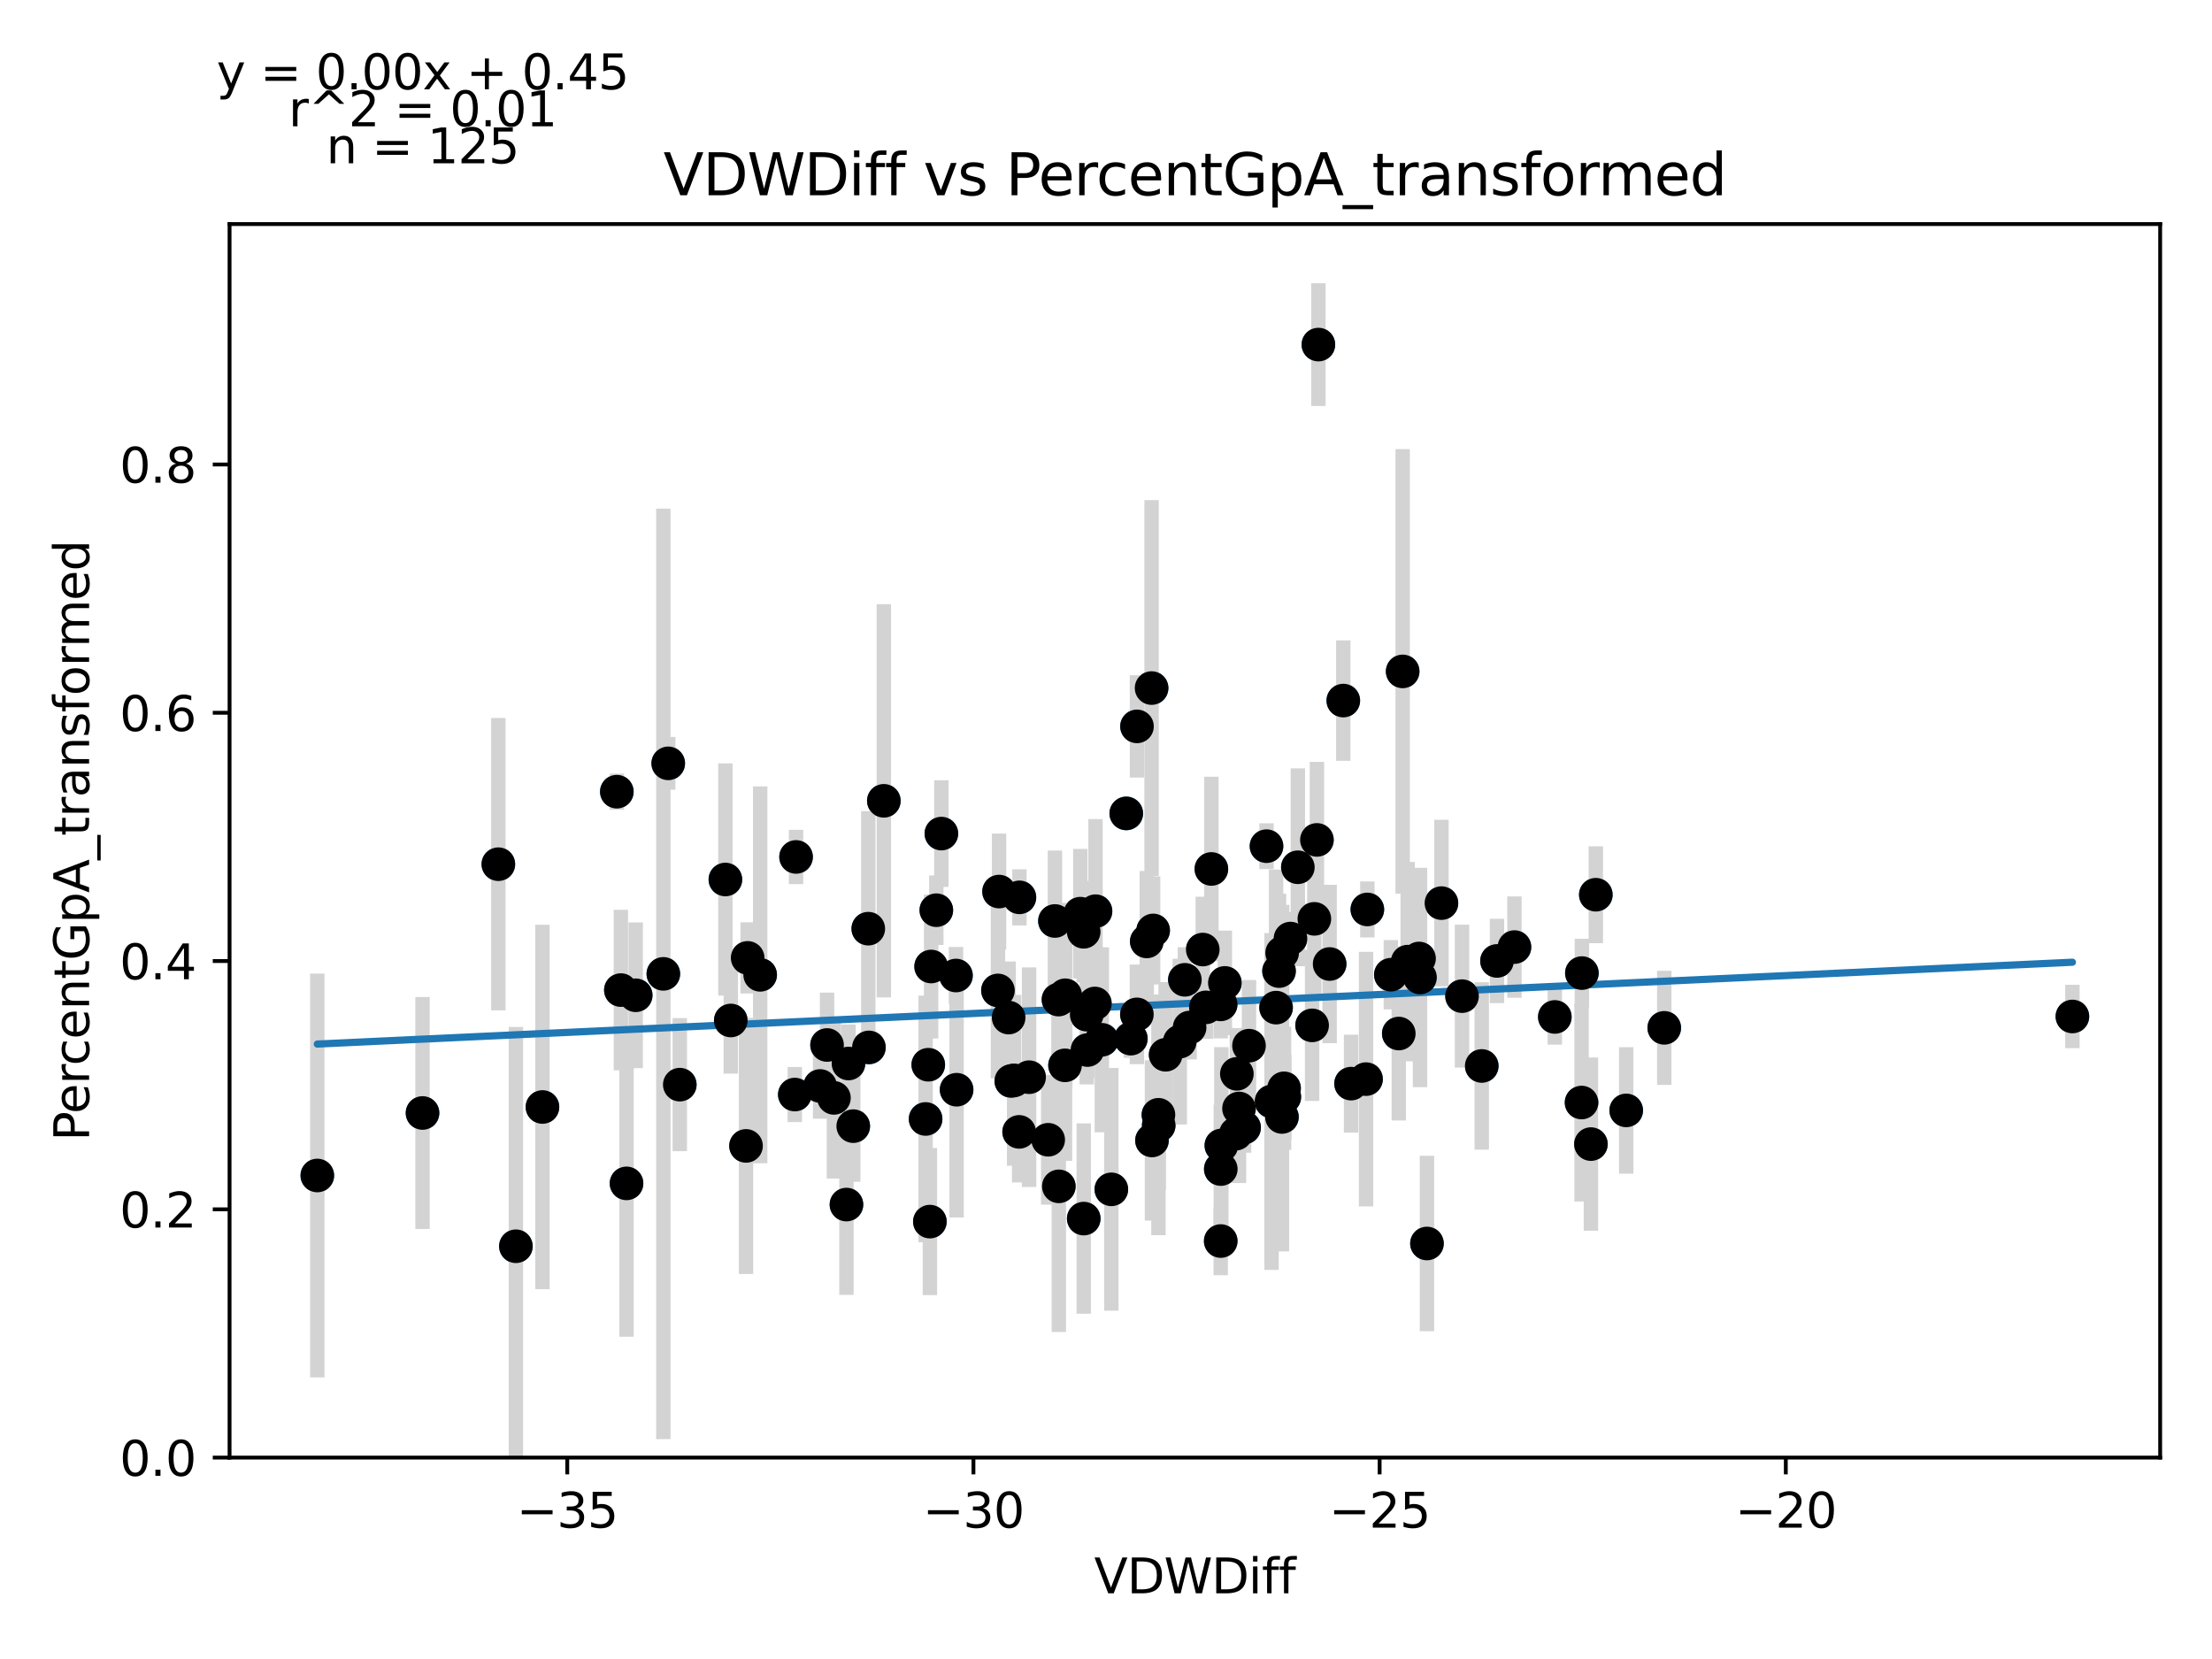 <?xml version="1.0" encoding="utf-8" standalone="no"?>
<!DOCTYPE svg PUBLIC "-//W3C//DTD SVG 1.1//EN"
  "http://www.w3.org/Graphics/SVG/1.1/DTD/svg11.dtd">
<svg xmlns:xlink="http://www.w3.org/1999/xlink" width="460.8pt" height="345.6pt" viewBox="0 0 460.8 345.6" xmlns="http://www.w3.org/2000/svg" version="1.1">
 <defs>
  <style type="text/css">*{stroke-linejoin: round; stroke-linecap: butt}</style>
 </defs>
 <g id="figure_1">
  <g id="patch_1">
   <path d="M 0 345.6 
L 460.8 345.6 
L 460.8 0 
L 0 0 
z
" style="fill: #ffffff"/>
  </g>
  <g id="axes_1">
   <g id="patch_2">
    <path d="M 47.821 303.64 
L 450 303.64 
L 450 46.676 
L 47.821 46.676 
z
" style="fill: #ffffff"/>
   </g>
   <g id="PathCollection_1">
    <defs>
     <path id="m76ede03057" d="M 0 3 
C 0.796 3 1.559 2.684 2.121 2.121 
C 2.684 1.559 3 0.796 3 0 
C 3 -0.796 2.684 -1.559 2.121 -2.121 
C 1.559 -2.684 0.796 -3 0 -3 
C -0.796 -3 -1.559 -2.684 -2.121 -2.121 
C -2.684 -1.559 -3 -0.796 -3 0 
C -3 0.796 -2.684 1.559 -2.121 2.121 
C -1.559 2.684 -0.796 3 0 3 
z
" style="stroke: #1f77b4"/>
    </defs>
    <g clip-path="url(#p1514918e51)">
     <use xlink:href="#m76ede03057" x="246.83" y="204.113" style="fill: #1f77b4; stroke: #1f77b4"/>
     <use xlink:href="#m76ede03057" x="152.235" y="212.586" style="fill: #1f77b4; stroke: #1f77b4"/>
     <use xlink:href="#m76ede03057" x="155.412" y="238.713" style="fill: #1f77b4; stroke: #1f77b4"/>
     <use xlink:href="#m76ede03057" x="267.547" y="228.518" style="fill: #1f77b4; stroke: #1f77b4"/>
     <use xlink:href="#m76ede03057" x="129.34" y="206.253" style="fill: #1f77b4; stroke: #1f77b4"/>
     <use xlink:href="#m76ede03057" x="180.879" y="193.461" style="fill: #1f77b4; stroke: #1f77b4"/>
     <use xlink:href="#m76ede03057" x="141.613" y="225.954" style="fill: #1f77b4; stroke: #1f77b4"/>
     <use xlink:href="#m76ede03057" x="130.518" y="246.518" style="fill: #1f77b4; stroke: #1f77b4"/>
     <use xlink:href="#m76ede03057" x="265.831" y="209.907" style="fill: #1f77b4; stroke: #1f77b4"/>
     <use xlink:href="#m76ede03057" x="103.815" y="180.029" style="fill: #1f77b4; stroke: #1f77b4"/>
     <use xlink:href="#m76ede03057" x="207.89" y="206.326" style="fill: #1f77b4; stroke: #1f77b4"/>
     <use xlink:href="#m76ede03057" x="132.429" y="207.334" style="fill: #1f77b4; stroke: #1f77b4"/>
     <use xlink:href="#m76ede03057" x="214.377" y="224.401" style="fill: #1f77b4; stroke: #1f77b4"/>
     <use xlink:href="#m76ede03057" x="251.208" y="209.853" style="fill: #1f77b4; stroke: #1f77b4"/>
     <use xlink:href="#m76ede03057" x="267.496" y="226.717" style="fill: #1f77b4; stroke: #1f77b4"/>
     <use xlink:href="#m76ede03057" x="184.12" y="166.825" style="fill: #1f77b4; stroke: #1f77b4"/>
     <use xlink:href="#m76ede03057" x="218.357" y="237.434" style="fill: #1f77b4; stroke: #1f77b4"/>
     <use xlink:href="#m76ede03057" x="225.751" y="194.108" style="fill: #1f77b4; stroke: #1f77b4"/>
     <use xlink:href="#m76ede03057" x="173.726" y="228.708" style="fill: #1f77b4; stroke: #1f77b4"/>
     <use xlink:href="#m76ede03057" x="192.82" y="233.101" style="fill: #1f77b4; stroke: #1f77b4"/>
     <use xlink:href="#m76ede03057" x="177.748" y="234.597" style="fill: #1f77b4; stroke: #1f77b4"/>
     <use xlink:href="#m76ede03057" x="235.576" y="216.37" style="fill: #1f77b4; stroke: #1f77b4"/>
     <use xlink:href="#m76ede03057" x="220.499" y="208.231" style="fill: #1f77b4; stroke: #1f77b4"/>
     <use xlink:href="#m76ede03057" x="113.006" y="230.607" style="fill: #1f77b4; stroke: #1f77b4"/>
     <use xlink:href="#m76ede03057" x="151.11" y="183.217" style="fill: #1f77b4; stroke: #1f77b4"/>
     <use xlink:href="#m76ede03057" x="196.105" y="173.652" style="fill: #1f77b4; stroke: #1f77b4"/>
     <use xlink:href="#m76ede03057" x="172.291" y="217.692" style="fill: #1f77b4; stroke: #1f77b4"/>
     <use xlink:href="#m76ede03057" x="293.243" y="200.325" style="fill: #1f77b4; stroke: #1f77b4"/>
     <use xlink:href="#m76ede03057" x="181.011" y="218.195" style="fill: #1f77b4; stroke: #1f77b4"/>
     <use xlink:href="#m76ede03057" x="240.223" y="193.828" style="fill: #1f77b4; stroke: #1f77b4"/>
     <use xlink:href="#m76ede03057" x="139.205" y="159.019" style="fill: #1f77b4; stroke: #1f77b4"/>
     <use xlink:href="#m76ede03057" x="128.497" y="164.922" style="fill: #1f77b4; stroke: #1f77b4"/>
     <use xlink:href="#m76ede03057" x="220.572" y="247.138" style="fill: #1f77b4; stroke: #1f77b4"/>
     <use xlink:href="#m76ede03057" x="195.054" y="189.612" style="fill: #1f77b4; stroke: #1f77b4"/>
     <use xlink:href="#m76ede03057" x="193.971" y="201.342" style="fill: #1f77b4; stroke: #1f77b4"/>
     <use xlink:href="#m76ede03057" x="295.814" y="203.629" style="fill: #1f77b4; stroke: #1f77b4"/>
     <use xlink:href="#m76ede03057" x="210.667" y="225.188" style="fill: #1f77b4; stroke: #1f77b4"/>
     <use xlink:href="#m76ede03057" x="254.285" y="209.234" style="fill: #1f77b4; stroke: #1f77b4"/>
     <use xlink:href="#m76ede03057" x="219.763" y="191.858" style="fill: #1f77b4; stroke: #1f77b4"/>
     <use xlink:href="#m76ede03057" x="263.836" y="176.274" style="fill: #1f77b4; stroke: #1f77b4"/>
     <use xlink:href="#m76ede03057" x="267.051" y="232.685" style="fill: #1f77b4; stroke: #1f77b4"/>
     <use xlink:href="#m76ede03057" x="331.415" y="238.336" style="fill: #1f77b4; stroke: #1f77b4"/>
     <use xlink:href="#m76ede03057" x="245.764" y="216.992" style="fill: #1f77b4; stroke: #1f77b4"/>
     <use xlink:href="#m76ede03057" x="226.385" y="211.372" style="fill: #1f77b4; stroke: #1f77b4"/>
     <use xlink:href="#m76ede03057" x="158.358" y="203.074" style="fill: #1f77b4; stroke: #1f77b4"/>
     <use xlink:href="#m76ede03057" x="295.612" y="199.669" style="fill: #1f77b4; stroke: #1f77b4"/>
     <use xlink:href="#m76ede03057" x="199.278" y="227.01" style="fill: #1f77b4; stroke: #1f77b4"/>
     <use xlink:href="#m76ede03057" x="66.102" y="244.876" style="fill: #1f77b4; stroke: #1f77b4"/>
     <use xlink:href="#m76ede03057" x="273.805" y="191.413" style="fill: #1f77b4; stroke: #1f77b4"/>
     <use xlink:href="#m76ede03057" x="252.355" y="181.02" style="fill: #1f77b4; stroke: #1f77b4"/>
     <use xlink:href="#m76ede03057" x="193.375" y="221.804" style="fill: #1f77b4; stroke: #1f77b4"/>
     <use xlink:href="#m76ede03057" x="241.381" y="234.437" style="fill: #1f77b4; stroke: #1f77b4"/>
     <use xlink:href="#m76ede03057" x="264.88" y="229.461" style="fill: #1f77b4; stroke: #1f77b4"/>
     <use xlink:href="#m76ede03057" x="228.084" y="209.044" style="fill: #1f77b4; stroke: #1f77b4"/>
     <use xlink:href="#m76ede03057" x="231.515" y="247.76" style="fill: #1f77b4; stroke: #1f77b4"/>
     <use xlink:href="#m76ede03057" x="255.163" y="204.759" style="fill: #1f77b4; stroke: #1f77b4"/>
     <use xlink:href="#m76ede03057" x="212.304" y="235.792" style="fill: #1f77b4; stroke: #1f77b4"/>
     <use xlink:href="#m76ede03057" x="225.05" y="190.333" style="fill: #1f77b4; stroke: #1f77b4"/>
     <use xlink:href="#m76ede03057" x="170.846" y="226.228" style="fill: #1f77b4; stroke: #1f77b4"/>
     <use xlink:href="#m76ede03057" x="221.911" y="207.333" style="fill: #1f77b4; stroke: #1f77b4"/>
     <use xlink:href="#m76ede03057" x="234.622" y="169.448" style="fill: #1f77b4; stroke: #1f77b4"/>
     <use xlink:href="#m76ede03057" x="291.39" y="215.304" style="fill: #1f77b4; stroke: #1f77b4"/>
     <use xlink:href="#m76ede03057" x="279.833" y="145.943" style="fill: #1f77b4; stroke: #1f77b4"/>
     <use xlink:href="#m76ede03057" x="228.216" y="189.817" style="fill: #1f77b4; stroke: #1f77b4"/>
     <use xlink:href="#m76ede03057" x="226.536" y="218.745" style="fill: #1f77b4; stroke: #1f77b4"/>
     <use xlink:href="#m76ede03057" x="193.71" y="254.484" style="fill: #1f77b4; stroke: #1f77b4"/>
     <use xlink:href="#m76ede03057" x="284.844" y="189.455" style="fill: #1f77b4; stroke: #1f77b4"/>
     <use xlink:href="#m76ede03057" x="138.186" y="202.872" style="fill: #1f77b4; stroke: #1f77b4"/>
     <use xlink:href="#m76ede03057" x="225.762" y="253.855" style="fill: #1f77b4; stroke: #1f77b4"/>
     <use xlink:href="#m76ede03057" x="304.566" y="207.515" style="fill: #1f77b4; stroke: #1f77b4"/>
     <use xlink:href="#m76ede03057" x="236.856" y="151.32" style="fill: #1f77b4; stroke: #1f77b4"/>
     <use xlink:href="#m76ede03057" x="208.12" y="185.728" style="fill: #1f77b4; stroke: #1f77b4"/>
     <use xlink:href="#m76ede03057" x="270.366" y="180.666" style="fill: #1f77b4; stroke: #1f77b4"/>
     <use xlink:href="#m76ede03057" x="259.169" y="234.893" style="fill: #1f77b4; stroke: #1f77b4"/>
     <use xlink:href="#m76ede03057" x="239.976" y="237.58" style="fill: #1f77b4; stroke: #1f77b4"/>
     <use xlink:href="#m76ede03057" x="221.862" y="221.929" style="fill: #1f77b4; stroke: #1f77b4"/>
     <use xlink:href="#m76ede03057" x="329.468" y="229.678" style="fill: #1f77b4; stroke: #1f77b4"/>
     <use xlink:href="#m76ede03057" x="338.769" y="231.317" style="fill: #1f77b4; stroke: #1f77b4"/>
     <use xlink:href="#m76ede03057" x="268.828" y="195.52" style="fill: #1f77b4; stroke: #1f77b4"/>
     <use xlink:href="#m76ede03057" x="266.444" y="202.299" style="fill: #1f77b4; stroke: #1f77b4"/>
     <use xlink:href="#m76ede03057" x="311.852" y="200.182" style="fill: #1f77b4; stroke: #1f77b4"/>
     <use xlink:href="#m76ede03057" x="254.432" y="238.62" style="fill: #1f77b4; stroke: #1f77b4"/>
     <use xlink:href="#m76ede03057" x="250.558" y="197.809" style="fill: #1f77b4; stroke: #1f77b4"/>
     <use xlink:href="#m76ede03057" x="241.325" y="232.233" style="fill: #1f77b4; stroke: #1f77b4"/>
     <use xlink:href="#m76ede03057" x="329.536" y="202.709" style="fill: #1f77b4; stroke: #1f77b4"/>
     <use xlink:href="#m76ede03057" x="176.753" y="221.549" style="fill: #1f77b4; stroke: #1f77b4"/>
     <use xlink:href="#m76ede03057" x="155.75" y="199.544" style="fill: #1f77b4; stroke: #1f77b4"/>
     <use xlink:href="#m76ede03057" x="212.364" y="186.934" style="fill: #1f77b4; stroke: #1f77b4"/>
     <use xlink:href="#m76ede03057" x="297.261" y="259.042" style="fill: #1f77b4; stroke: #1f77b4"/>
     <use xlink:href="#m76ede03057" x="238.891" y="196.117" style="fill: #1f77b4; stroke: #1f77b4"/>
     <use xlink:href="#m76ede03057" x="289.737" y="203.052" style="fill: #1f77b4; stroke: #1f77b4"/>
     <use xlink:href="#m76ede03057" x="247.817" y="214.05" style="fill: #1f77b4; stroke: #1f77b4"/>
     <use xlink:href="#m76ede03057" x="276.988" y="200.821" style="fill: #1f77b4; stroke: #1f77b4"/>
     <use xlink:href="#m76ede03057" x="211.261" y="225.055" style="fill: #1f77b4; stroke: #1f77b4"/>
     <use xlink:href="#m76ede03057" x="242.823" y="219.728" style="fill: #1f77b4; stroke: #1f77b4"/>
     <use xlink:href="#m76ede03057" x="176.332" y="250.934" style="fill: #1f77b4; stroke: #1f77b4"/>
     <use xlink:href="#m76ede03057" x="254.298" y="258.534" style="fill: #1f77b4; stroke: #1f77b4"/>
     <use xlink:href="#m76ede03057" x="254.312" y="243.538" style="fill: #1f77b4; stroke: #1f77b4"/>
     <use xlink:href="#m76ede03057" x="332.44" y="186.388" style="fill: #1f77b4; stroke: #1f77b4"/>
     <use xlink:href="#m76ede03057" x="281.453" y="225.74" style="fill: #1f77b4; stroke: #1f77b4"/>
     <use xlink:href="#m76ede03057" x="236.834" y="211.315" style="fill: #1f77b4; stroke: #1f77b4"/>
     <use xlink:href="#m76ede03057" x="257.662" y="223.7" style="fill: #1f77b4; stroke: #1f77b4"/>
     <use xlink:href="#m76ede03057" x="257.461" y="236.166" style="fill: #1f77b4; stroke: #1f77b4"/>
     <use xlink:href="#m76ede03057" x="346.694" y="214.118" style="fill: #1f77b4; stroke: #1f77b4"/>
     <use xlink:href="#m76ede03057" x="88.019" y="231.854" style="fill: #1f77b4; stroke: #1f77b4"/>
     <use xlink:href="#m76ede03057" x="323.899" y="211.847" style="fill: #1f77b4; stroke: #1f77b4"/>
     <use xlink:href="#m76ede03057" x="267.095" y="198.497" style="fill: #1f77b4; stroke: #1f77b4"/>
     <use xlink:href="#m76ede03057" x="273.336" y="213.604" style="fill: #1f77b4; stroke: #1f77b4"/>
     <use xlink:href="#m76ede03057" x="210.119" y="211.98" style="fill: #1f77b4; stroke: #1f77b4"/>
     <use xlink:href="#m76ede03057" x="260.189" y="217.835" style="fill: #1f77b4; stroke: #1f77b4"/>
     <use xlink:href="#m76ede03057" x="292.202" y="139.866" style="fill: #1f77b4; stroke: #1f77b4"/>
     <use xlink:href="#m76ede03057" x="258.106" y="230.917" style="fill: #1f77b4; stroke: #1f77b4"/>
     <use xlink:href="#m76ede03057" x="229.533" y="216.608" style="fill: #1f77b4; stroke: #1f77b4"/>
     <use xlink:href="#m76ede03057" x="107.47" y="259.619" style="fill: #1f77b4; stroke: #1f77b4"/>
     <use xlink:href="#m76ede03057" x="300.28" y="188.136" style="fill: #1f77b4; stroke: #1f77b4"/>
     <use xlink:href="#m76ede03057" x="165.574" y="228.018" style="fill: #1f77b4; stroke: #1f77b4"/>
     <use xlink:href="#m76ede03057" x="284.57" y="224.8" style="fill: #1f77b4; stroke: #1f77b4"/>
     <use xlink:href="#m76ede03057" x="165.835" y="178.517" style="fill: #1f77b4; stroke: #1f77b4"/>
     <use xlink:href="#m76ede03057" x="315.487" y="197.295" style="fill: #1f77b4; stroke: #1f77b4"/>
     <use xlink:href="#m76ede03057" x="199.148" y="203.218" style="fill: #1f77b4; stroke: #1f77b4"/>
     <use xlink:href="#m76ede03057" x="274.338" y="174.969" style="fill: #1f77b4; stroke: #1f77b4"/>
     <use xlink:href="#m76ede03057" x="239.898" y="143.337" style="fill: #1f77b4; stroke: #1f77b4"/>
     <use xlink:href="#m76ede03057" x="431.719" y="211.752" style="fill: #1f77b4; stroke: #1f77b4"/>
     <use xlink:href="#m76ede03057" x="308.675" y="222.058" style="fill: #1f77b4; stroke: #1f77b4"/>
     <use xlink:href="#m76ede03057" x="274.645" y="71.783" style="fill: #1f77b4; stroke: #1f77b4"/>
    </g>
   </g>
   <g id="matplotlib.axis_1">
    <g id="xtick_1">
     <g id="line2d_1">
      <defs>
       <path id="m1546917127" d="M 0 0 
L 0 3.5 
" style="stroke: #000000; stroke-width: 0.8"/>
      </defs>
      <g>
       <use xlink:href="#m1546917127" x="118.169" y="303.64" style="stroke: #000000; stroke-width: 0.8"/>
      </g>
     </g>
     <g id="text_1">
      <!-- −35 -->
      <g transform="translate(107.617 318.238)scale(0.1 -0.1)">
       <defs>
        <path id="DejaVuSans-2212" d="M 678 2272 
L 4684 2272 
L 4684 1741 
L 678 1741 
L 678 2272 
z
" transform="scale(0.016)"/>
        <path id="DejaVuSans-33" d="M 2597 2516 
Q 3050 2419 3304 2112 
Q 3559 1806 3559 1356 
Q 3559 666 3084 287 
Q 2609 -91 1734 -91 
Q 1441 -91 1130 -33 
Q 819 25 488 141 
L 488 750 
Q 750 597 1062 519 
Q 1375 441 1716 441 
Q 2309 441 2620 675 
Q 2931 909 2931 1356 
Q 2931 1769 2642 2001 
Q 2353 2234 1838 2234 
L 1294 2234 
L 1294 2753 
L 1863 2753 
Q 2328 2753 2575 2939 
Q 2822 3125 2822 3475 
Q 2822 3834 2567 4026 
Q 2313 4219 1838 4219 
Q 1578 4219 1281 4162 
Q 984 4106 628 3988 
L 628 4550 
Q 988 4650 1302 4700 
Q 1616 4750 1894 4750 
Q 2613 4750 3031 4423 
Q 3450 4097 3450 3541 
Q 3450 3153 3228 2886 
Q 3006 2619 2597 2516 
z
" transform="scale(0.016)"/>
        <path id="DejaVuSans-35" d="M 691 4666 
L 3169 4666 
L 3169 4134 
L 1269 4134 
L 1269 2991 
Q 1406 3038 1543 3061 
Q 1681 3084 1819 3084 
Q 2600 3084 3056 2656 
Q 3513 2228 3513 1497 
Q 3513 744 3044 326 
Q 2575 -91 1722 -91 
Q 1428 -91 1123 -41 
Q 819 9 494 109 
L 494 744 
Q 775 591 1075 516 
Q 1375 441 1709 441 
Q 2250 441 2565 725 
Q 2881 1009 2881 1497 
Q 2881 1984 2565 2268 
Q 2250 2553 1709 2553 
Q 1456 2553 1204 2497 
Q 953 2441 691 2322 
L 691 4666 
z
" transform="scale(0.016)"/>
       </defs>
       <use xlink:href="#DejaVuSans-2212"/>
       <use xlink:href="#DejaVuSans-33" x="83.789"/>
       <use xlink:href="#DejaVuSans-35" x="147.412"/>
      </g>
     </g>
    </g>
    <g id="xtick_2">
     <g id="line2d_2">
      <g>
       <use xlink:href="#m1546917127" x="202.784" y="303.64" style="stroke: #000000; stroke-width: 0.8"/>
      </g>
     </g>
     <g id="text_2">
      <!-- −30 -->
      <g transform="translate(192.232 318.238)scale(0.1 -0.1)">
       <defs>
        <path id="DejaVuSans-30" d="M 2034 4250 
Q 1547 4250 1301 3770 
Q 1056 3291 1056 2328 
Q 1056 1369 1301 889 
Q 1547 409 2034 409 
Q 2525 409 2770 889 
Q 3016 1369 3016 2328 
Q 3016 3291 2770 3770 
Q 2525 4250 2034 4250 
z
M 2034 4750 
Q 2819 4750 3233 4129 
Q 3647 3509 3647 2328 
Q 3647 1150 3233 529 
Q 2819 -91 2034 -91 
Q 1250 -91 836 529 
Q 422 1150 422 2328 
Q 422 3509 836 4129 
Q 1250 4750 2034 4750 
z
" transform="scale(0.016)"/>
       </defs>
       <use xlink:href="#DejaVuSans-2212"/>
       <use xlink:href="#DejaVuSans-33" x="83.789"/>
       <use xlink:href="#DejaVuSans-30" x="147.412"/>
      </g>
     </g>
    </g>
    <g id="xtick_3">
     <g id="line2d_3">
      <g>
       <use xlink:href="#m1546917127" x="287.4" y="303.64" style="stroke: #000000; stroke-width: 0.8"/>
      </g>
     </g>
     <g id="text_3">
      <!-- −25 -->
      <g transform="translate(276.847 318.238)scale(0.1 -0.1)">
       <defs>
        <path id="DejaVuSans-32" d="M 1228 531 
L 3431 531 
L 3431 0 
L 469 0 
L 469 531 
Q 828 903 1448 1529 
Q 2069 2156 2228 2338 
Q 2531 2678 2651 2914 
Q 2772 3150 2772 3378 
Q 2772 3750 2511 3984 
Q 2250 4219 1831 4219 
Q 1534 4219 1204 4116 
Q 875 4013 500 3803 
L 500 4441 
Q 881 4594 1212 4672 
Q 1544 4750 1819 4750 
Q 2544 4750 2975 4387 
Q 3406 4025 3406 3419 
Q 3406 3131 3298 2873 
Q 3191 2616 2906 2266 
Q 2828 2175 2409 1742 
Q 1991 1309 1228 531 
z
" transform="scale(0.016)"/>
       </defs>
       <use xlink:href="#DejaVuSans-2212"/>
       <use xlink:href="#DejaVuSans-32" x="83.789"/>
       <use xlink:href="#DejaVuSans-35" x="147.412"/>
      </g>
     </g>
    </g>
    <g id="xtick_4">
     <g id="line2d_4">
      <g>
       <use xlink:href="#m1546917127" x="372.015" y="303.64" style="stroke: #000000; stroke-width: 0.8"/>
      </g>
     </g>
     <g id="text_4">
      <!-- −20 -->
      <g transform="translate(361.462 318.238)scale(0.1 -0.1)">
       <use xlink:href="#DejaVuSans-2212"/>
       <use xlink:href="#DejaVuSans-32" x="83.789"/>
       <use xlink:href="#DejaVuSans-30" x="147.412"/>
      </g>
     </g>
    </g>
    <g id="text_5">
     <!-- VDWDiff -->
     <g transform="translate(227.937 331.917)scale(0.1 -0.1)">
      <defs>
       <path id="DejaVuSans-56" d="M 1831 0 
L 50 4666 
L 709 4666 
L 2188 738 
L 3669 4666 
L 4325 4666 
L 2547 0 
L 1831 0 
z
" transform="scale(0.016)"/>
       <path id="DejaVuSans-44" d="M 1259 4147 
L 1259 519 
L 2022 519 
Q 2988 519 3436 956 
Q 3884 1394 3884 2338 
Q 3884 3275 3436 3711 
Q 2988 4147 2022 4147 
L 1259 4147 
z
M 628 4666 
L 1925 4666 
Q 3281 4666 3915 4102 
Q 4550 3538 4550 2338 
Q 4550 1131 3912 565 
Q 3275 0 1925 0 
L 628 0 
L 628 4666 
z
" transform="scale(0.016)"/>
       <path id="DejaVuSans-57" d="M 213 4666 
L 850 4666 
L 1831 722 
L 2809 4666 
L 3519 4666 
L 4500 722 
L 5478 4666 
L 6119 4666 
L 4947 0 
L 4153 0 
L 3169 4050 
L 2175 0 
L 1381 0 
L 213 4666 
z
" transform="scale(0.016)"/>
       <path id="DejaVuSans-69" d="M 603 3500 
L 1178 3500 
L 1178 0 
L 603 0 
L 603 3500 
z
M 603 4863 
L 1178 4863 
L 1178 4134 
L 603 4134 
L 603 4863 
z
" transform="scale(0.016)"/>
       <path id="DejaVuSans-66" d="M 2375 4863 
L 2375 4384 
L 1825 4384 
Q 1516 4384 1395 4259 
Q 1275 4134 1275 3809 
L 1275 3500 
L 2222 3500 
L 2222 3053 
L 1275 3053 
L 1275 0 
L 697 0 
L 697 3053 
L 147 3053 
L 147 3500 
L 697 3500 
L 697 3744 
Q 697 4328 969 4595 
Q 1241 4863 1831 4863 
L 2375 4863 
z
" transform="scale(0.016)"/>
      </defs>
      <use xlink:href="#DejaVuSans-56"/>
      <use xlink:href="#DejaVuSans-44" x="68.408"/>
      <use xlink:href="#DejaVuSans-57" x="145.41"/>
      <use xlink:href="#DejaVuSans-44" x="244.287"/>
      <use xlink:href="#DejaVuSans-69" x="321.289"/>
      <use xlink:href="#DejaVuSans-66" x="349.072"/>
      <use xlink:href="#DejaVuSans-66" x="384.277"/>
     </g>
    </g>
   </g>
   <g id="matplotlib.axis_2">
    <g id="ytick_1">
     <g id="line2d_5">
      <defs>
       <path id="mfe74bc2751" d="M 0 0 
L -3.5 0 
" style="stroke: #000000; stroke-width: 0.8"/>
      </defs>
      <g>
       <use xlink:href="#mfe74bc2751" x="47.821" y="303.64" style="stroke: #000000; stroke-width: 0.8"/>
      </g>
     </g>
     <g id="text_6">
      <!-- 0.0 -->
      <g transform="translate(24.918 307.439)scale(0.1 -0.1)">
       <defs>
        <path id="DejaVuSans-2e" d="M 684 794 
L 1344 794 
L 1344 0 
L 684 0 
L 684 794 
z
" transform="scale(0.016)"/>
       </defs>
       <use xlink:href="#DejaVuSans-30"/>
       <use xlink:href="#DejaVuSans-2e" x="63.623"/>
       <use xlink:href="#DejaVuSans-30" x="95.41"/>
      </g>
     </g>
    </g>
    <g id="ytick_2">
     <g id="line2d_6">
      <g>
       <use xlink:href="#mfe74bc2751" x="47.821" y="251.919" style="stroke: #000000; stroke-width: 0.8"/>
      </g>
     </g>
     <g id="text_7">
      <!-- 0.2 -->
      <g transform="translate(24.918 255.719)scale(0.1 -0.1)">
       <use xlink:href="#DejaVuSans-30"/>
       <use xlink:href="#DejaVuSans-2e" x="63.623"/>
       <use xlink:href="#DejaVuSans-32" x="95.41"/>
      </g>
     </g>
    </g>
    <g id="ytick_3">
     <g id="line2d_7">
      <g>
       <use xlink:href="#mfe74bc2751" x="47.821" y="200.199" style="stroke: #000000; stroke-width: 0.8"/>
      </g>
     </g>
     <g id="text_8">
      <!-- 0.4 -->
      <g transform="translate(24.918 203.998)scale(0.1 -0.1)">
       <defs>
        <path id="DejaVuSans-34" d="M 2419 4116 
L 825 1625 
L 2419 1625 
L 2419 4116 
z
M 2253 4666 
L 3047 4666 
L 3047 1625 
L 3713 1625 
L 3713 1100 
L 3047 1100 
L 3047 0 
L 2419 0 
L 2419 1100 
L 313 1100 
L 313 1709 
L 2253 4666 
z
" transform="scale(0.016)"/>
       </defs>
       <use xlink:href="#DejaVuSans-30"/>
       <use xlink:href="#DejaVuSans-2e" x="63.623"/>
       <use xlink:href="#DejaVuSans-34" x="95.41"/>
      </g>
     </g>
    </g>
    <g id="ytick_4">
     <g id="line2d_8">
      <g>
       <use xlink:href="#mfe74bc2751" x="47.821" y="148.478" style="stroke: #000000; stroke-width: 0.8"/>
      </g>
     </g>
     <g id="text_9">
      <!-- 0.6 -->
      <g transform="translate(24.918 152.278)scale(0.1 -0.1)">
       <defs>
        <path id="DejaVuSans-36" d="M 2113 2584 
Q 1688 2584 1439 2293 
Q 1191 2003 1191 1497 
Q 1191 994 1439 701 
Q 1688 409 2113 409 
Q 2538 409 2786 701 
Q 3034 994 3034 1497 
Q 3034 2003 2786 2293 
Q 2538 2584 2113 2584 
z
M 3366 4563 
L 3366 3988 
Q 3128 4100 2886 4159 
Q 2644 4219 2406 4219 
Q 1781 4219 1451 3797 
Q 1122 3375 1075 2522 
Q 1259 2794 1537 2939 
Q 1816 3084 2150 3084 
Q 2853 3084 3261 2657 
Q 3669 2231 3669 1497 
Q 3669 778 3244 343 
Q 2819 -91 2113 -91 
Q 1303 -91 875 529 
Q 447 1150 447 2328 
Q 447 3434 972 4092 
Q 1497 4750 2381 4750 
Q 2619 4750 2861 4703 
Q 3103 4656 3366 4563 
z
" transform="scale(0.016)"/>
       </defs>
       <use xlink:href="#DejaVuSans-30"/>
       <use xlink:href="#DejaVuSans-2e" x="63.623"/>
       <use xlink:href="#DejaVuSans-36" x="95.41"/>
      </g>
     </g>
    </g>
    <g id="ytick_5">
     <g id="line2d_9">
      <g>
       <use xlink:href="#mfe74bc2751" x="47.821" y="96.758" style="stroke: #000000; stroke-width: 0.8"/>
      </g>
     </g>
     <g id="text_10">
      <!-- 0.8 -->
      <g transform="translate(24.918 100.557)scale(0.1 -0.1)">
       <defs>
        <path id="DejaVuSans-38" d="M 2034 2216 
Q 1584 2216 1326 1975 
Q 1069 1734 1069 1313 
Q 1069 891 1326 650 
Q 1584 409 2034 409 
Q 2484 409 2743 651 
Q 3003 894 3003 1313 
Q 3003 1734 2745 1975 
Q 2488 2216 2034 2216 
z
M 1403 2484 
Q 997 2584 770 2862 
Q 544 3141 544 3541 
Q 544 4100 942 4425 
Q 1341 4750 2034 4750 
Q 2731 4750 3128 4425 
Q 3525 4100 3525 3541 
Q 3525 3141 3298 2862 
Q 3072 2584 2669 2484 
Q 3125 2378 3379 2068 
Q 3634 1759 3634 1313 
Q 3634 634 3220 271 
Q 2806 -91 2034 -91 
Q 1263 -91 848 271 
Q 434 634 434 1313 
Q 434 1759 690 2068 
Q 947 2378 1403 2484 
z
M 1172 3481 
Q 1172 3119 1398 2916 
Q 1625 2713 2034 2713 
Q 2441 2713 2670 2916 
Q 2900 3119 2900 3481 
Q 2900 3844 2670 4047 
Q 2441 4250 2034 4250 
Q 1625 4250 1398 4047 
Q 1172 3844 1172 3481 
z
" transform="scale(0.016)"/>
       </defs>
       <use xlink:href="#DejaVuSans-30"/>
       <use xlink:href="#DejaVuSans-2e" x="63.623"/>
       <use xlink:href="#DejaVuSans-38" x="95.41"/>
      </g>
     </g>
    </g>
    <g id="text_11">
     <!-- PercentGpA_transformed -->
     <g transform="translate(18.56 237.696)rotate(-90)scale(0.1 -0.1)">
      <defs>
       <path id="DejaVuSans-50" d="M 1259 4147 
L 1259 2394 
L 2053 2394 
Q 2494 2394 2734 2622 
Q 2975 2850 2975 3272 
Q 2975 3691 2734 3919 
Q 2494 4147 2053 4147 
L 1259 4147 
z
M 628 4666 
L 2053 4666 
Q 2838 4666 3239 4311 
Q 3641 3956 3641 3272 
Q 3641 2581 3239 2228 
Q 2838 1875 2053 1875 
L 1259 1875 
L 1259 0 
L 628 0 
L 628 4666 
z
" transform="scale(0.016)"/>
       <path id="DejaVuSans-65" d="M 3597 1894 
L 3597 1613 
L 953 1613 
Q 991 1019 1311 708 
Q 1631 397 2203 397 
Q 2534 397 2845 478 
Q 3156 559 3463 722 
L 3463 178 
Q 3153 47 2828 -22 
Q 2503 -91 2169 -91 
Q 1331 -91 842 396 
Q 353 884 353 1716 
Q 353 2575 817 3079 
Q 1281 3584 2069 3584 
Q 2775 3584 3186 3129 
Q 3597 2675 3597 1894 
z
M 3022 2063 
Q 3016 2534 2758 2815 
Q 2500 3097 2075 3097 
Q 1594 3097 1305 2825 
Q 1016 2553 972 2059 
L 3022 2063 
z
" transform="scale(0.016)"/>
       <path id="DejaVuSans-72" d="M 2631 2963 
Q 2534 3019 2420 3045 
Q 2306 3072 2169 3072 
Q 1681 3072 1420 2755 
Q 1159 2438 1159 1844 
L 1159 0 
L 581 0 
L 581 3500 
L 1159 3500 
L 1159 2956 
Q 1341 3275 1631 3429 
Q 1922 3584 2338 3584 
Q 2397 3584 2469 3576 
Q 2541 3569 2628 3553 
L 2631 2963 
z
" transform="scale(0.016)"/>
       <path id="DejaVuSans-63" d="M 3122 3366 
L 3122 2828 
Q 2878 2963 2633 3030 
Q 2388 3097 2138 3097 
Q 1578 3097 1268 2742 
Q 959 2388 959 1747 
Q 959 1106 1268 751 
Q 1578 397 2138 397 
Q 2388 397 2633 464 
Q 2878 531 3122 666 
L 3122 134 
Q 2881 22 2623 -34 
Q 2366 -91 2075 -91 
Q 1284 -91 818 406 
Q 353 903 353 1747 
Q 353 2603 823 3093 
Q 1294 3584 2113 3584 
Q 2378 3584 2631 3529 
Q 2884 3475 3122 3366 
z
" transform="scale(0.016)"/>
       <path id="DejaVuSans-6e" d="M 3513 2113 
L 3513 0 
L 2938 0 
L 2938 2094 
Q 2938 2591 2744 2837 
Q 2550 3084 2163 3084 
Q 1697 3084 1428 2787 
Q 1159 2491 1159 1978 
L 1159 0 
L 581 0 
L 581 3500 
L 1159 3500 
L 1159 2956 
Q 1366 3272 1645 3428 
Q 1925 3584 2291 3584 
Q 2894 3584 3203 3211 
Q 3513 2838 3513 2113 
z
" transform="scale(0.016)"/>
       <path id="DejaVuSans-74" d="M 1172 4494 
L 1172 3500 
L 2356 3500 
L 2356 3053 
L 1172 3053 
L 1172 1153 
Q 1172 725 1289 603 
Q 1406 481 1766 481 
L 2356 481 
L 2356 0 
L 1766 0 
Q 1100 0 847 248 
Q 594 497 594 1153 
L 594 3053 
L 172 3053 
L 172 3500 
L 594 3500 
L 594 4494 
L 1172 4494 
z
" transform="scale(0.016)"/>
       <path id="DejaVuSans-47" d="M 3809 666 
L 3809 1919 
L 2778 1919 
L 2778 2438 
L 4434 2438 
L 4434 434 
Q 4069 175 3628 42 
Q 3188 -91 2688 -91 
Q 1594 -91 976 548 
Q 359 1188 359 2328 
Q 359 3472 976 4111 
Q 1594 4750 2688 4750 
Q 3144 4750 3555 4637 
Q 3966 4525 4313 4306 
L 4313 3634 
Q 3963 3931 3569 4081 
Q 3175 4231 2741 4231 
Q 1884 4231 1454 3753 
Q 1025 3275 1025 2328 
Q 1025 1384 1454 906 
Q 1884 428 2741 428 
Q 3075 428 3337 486 
Q 3600 544 3809 666 
z
" transform="scale(0.016)"/>
       <path id="DejaVuSans-70" d="M 1159 525 
L 1159 -1331 
L 581 -1331 
L 581 3500 
L 1159 3500 
L 1159 2969 
Q 1341 3281 1617 3432 
Q 1894 3584 2278 3584 
Q 2916 3584 3314 3078 
Q 3713 2572 3713 1747 
Q 3713 922 3314 415 
Q 2916 -91 2278 -91 
Q 1894 -91 1617 61 
Q 1341 213 1159 525 
z
M 3116 1747 
Q 3116 2381 2855 2742 
Q 2594 3103 2138 3103 
Q 1681 3103 1420 2742 
Q 1159 2381 1159 1747 
Q 1159 1113 1420 752 
Q 1681 391 2138 391 
Q 2594 391 2855 752 
Q 3116 1113 3116 1747 
z
" transform="scale(0.016)"/>
       <path id="DejaVuSans-41" d="M 2188 4044 
L 1331 1722 
L 3047 1722 
L 2188 4044 
z
M 1831 4666 
L 2547 4666 
L 4325 0 
L 3669 0 
L 3244 1197 
L 1141 1197 
L 716 0 
L 50 0 
L 1831 4666 
z
" transform="scale(0.016)"/>
       <path id="DejaVuSans-5f" d="M 3263 -1063 
L 3263 -1509 
L -63 -1509 
L -63 -1063 
L 3263 -1063 
z
" transform="scale(0.016)"/>
       <path id="DejaVuSans-61" d="M 2194 1759 
Q 1497 1759 1228 1600 
Q 959 1441 959 1056 
Q 959 750 1161 570 
Q 1363 391 1709 391 
Q 2188 391 2477 730 
Q 2766 1069 2766 1631 
L 2766 1759 
L 2194 1759 
z
M 3341 1997 
L 3341 0 
L 2766 0 
L 2766 531 
Q 2569 213 2275 61 
Q 1981 -91 1556 -91 
Q 1019 -91 701 211 
Q 384 513 384 1019 
Q 384 1609 779 1909 
Q 1175 2209 1959 2209 
L 2766 2209 
L 2766 2266 
Q 2766 2663 2505 2880 
Q 2244 3097 1772 3097 
Q 1472 3097 1187 3025 
Q 903 2953 641 2809 
L 641 3341 
Q 956 3463 1253 3523 
Q 1550 3584 1831 3584 
Q 2591 3584 2966 3190 
Q 3341 2797 3341 1997 
z
" transform="scale(0.016)"/>
       <path id="DejaVuSans-73" d="M 2834 3397 
L 2834 2853 
Q 2591 2978 2328 3040 
Q 2066 3103 1784 3103 
Q 1356 3103 1142 2972 
Q 928 2841 928 2578 
Q 928 2378 1081 2264 
Q 1234 2150 1697 2047 
L 1894 2003 
Q 2506 1872 2764 1633 
Q 3022 1394 3022 966 
Q 3022 478 2636 193 
Q 2250 -91 1575 -91 
Q 1294 -91 989 -36 
Q 684 19 347 128 
L 347 722 
Q 666 556 975 473 
Q 1284 391 1588 391 
Q 1994 391 2212 530 
Q 2431 669 2431 922 
Q 2431 1156 2273 1281 
Q 2116 1406 1581 1522 
L 1381 1569 
Q 847 1681 609 1914 
Q 372 2147 372 2553 
Q 372 3047 722 3315 
Q 1072 3584 1716 3584 
Q 2034 3584 2315 3537 
Q 2597 3491 2834 3397 
z
" transform="scale(0.016)"/>
       <path id="DejaVuSans-6f" d="M 1959 3097 
Q 1497 3097 1228 2736 
Q 959 2375 959 1747 
Q 959 1119 1226 758 
Q 1494 397 1959 397 
Q 2419 397 2687 759 
Q 2956 1122 2956 1747 
Q 2956 2369 2687 2733 
Q 2419 3097 1959 3097 
z
M 1959 3584 
Q 2709 3584 3137 3096 
Q 3566 2609 3566 1747 
Q 3566 888 3137 398 
Q 2709 -91 1959 -91 
Q 1206 -91 779 398 
Q 353 888 353 1747 
Q 353 2609 779 3096 
Q 1206 3584 1959 3584 
z
" transform="scale(0.016)"/>
       <path id="DejaVuSans-6d" d="M 3328 2828 
Q 3544 3216 3844 3400 
Q 4144 3584 4550 3584 
Q 5097 3584 5394 3201 
Q 5691 2819 5691 2113 
L 5691 0 
L 5113 0 
L 5113 2094 
Q 5113 2597 4934 2840 
Q 4756 3084 4391 3084 
Q 3944 3084 3684 2787 
Q 3425 2491 3425 1978 
L 3425 0 
L 2847 0 
L 2847 2094 
Q 2847 2600 2669 2842 
Q 2491 3084 2119 3084 
Q 1678 3084 1418 2786 
Q 1159 2488 1159 1978 
L 1159 0 
L 581 0 
L 581 3500 
L 1159 3500 
L 1159 2956 
Q 1356 3278 1631 3431 
Q 1906 3584 2284 3584 
Q 2666 3584 2933 3390 
Q 3200 3197 3328 2828 
z
" transform="scale(0.016)"/>
       <path id="DejaVuSans-64" d="M 2906 2969 
L 2906 4863 
L 3481 4863 
L 3481 0 
L 2906 0 
L 2906 525 
Q 2725 213 2448 61 
Q 2172 -91 1784 -91 
Q 1150 -91 751 415 
Q 353 922 353 1747 
Q 353 2572 751 3078 
Q 1150 3584 1784 3584 
Q 2172 3584 2448 3432 
Q 2725 3281 2906 2969 
z
M 947 1747 
Q 947 1113 1208 752 
Q 1469 391 1925 391 
Q 2381 391 2643 752 
Q 2906 1113 2906 1747 
Q 2906 2381 2643 2742 
Q 2381 3103 1925 3103 
Q 1469 3103 1208 2742 
Q 947 2381 947 1747 
z
" transform="scale(0.016)"/>
      </defs>
      <use xlink:href="#DejaVuSans-50"/>
      <use xlink:href="#DejaVuSans-65" x="56.678"/>
      <use xlink:href="#DejaVuSans-72" x="118.201"/>
      <use xlink:href="#DejaVuSans-63" x="157.064"/>
      <use xlink:href="#DejaVuSans-65" x="212.045"/>
      <use xlink:href="#DejaVuSans-6e" x="273.568"/>
      <use xlink:href="#DejaVuSans-74" x="336.947"/>
      <use xlink:href="#DejaVuSans-47" x="376.156"/>
      <use xlink:href="#DejaVuSans-70" x="453.646"/>
      <use xlink:href="#DejaVuSans-41" x="517.123"/>
      <use xlink:href="#DejaVuSans-5f" x="585.531"/>
      <use xlink:href="#DejaVuSans-74" x="635.531"/>
      <use xlink:href="#DejaVuSans-72" x="674.74"/>
      <use xlink:href="#DejaVuSans-61" x="715.854"/>
      <use xlink:href="#DejaVuSans-6e" x="777.133"/>
      <use xlink:href="#DejaVuSans-73" x="840.512"/>
      <use xlink:href="#DejaVuSans-66" x="892.611"/>
      <use xlink:href="#DejaVuSans-6f" x="927.816"/>
      <use xlink:href="#DejaVuSans-72" x="988.998"/>
      <use xlink:href="#DejaVuSans-6d" x="1028.361"/>
      <use xlink:href="#DejaVuSans-65" x="1125.773"/>
      <use xlink:href="#DejaVuSans-64" x="1187.297"/>
     </g>
    </g>
   </g>
   <g id="LineCollection_1">
    <path d="M 246.83 210.903 
L 246.83 197.323 
" clip-path="url(#p1514918e51)" style="fill: none; stroke: #d3d3d3; stroke-width: 3"/>
    <path d="M 152.235 223.654 
L 152.235 201.517 
" clip-path="url(#p1514918e51)" style="fill: none; stroke: #d3d3d3; stroke-width: 3"/>
    <path d="M 155.412 265.395 
L 155.412 212.031 
" clip-path="url(#p1514918e51)" style="fill: none; stroke: #d3d3d3; stroke-width: 3"/>
    <path d="M 267.547 237.385 
L 267.547 219.652 
" clip-path="url(#p1514918e51)" style="fill: none; stroke: #d3d3d3; stroke-width: 3"/>
    <path d="M 129.34 222.972 
L 129.34 189.534 
" clip-path="url(#p1514918e51)" style="fill: none; stroke: #d3d3d3; stroke-width: 3"/>
    <path d="M 180.879 217.933 
L 180.879 168.989 
" clip-path="url(#p1514918e51)" style="fill: none; stroke: #d3d3d3; stroke-width: 3"/>
    <path d="M 141.613 239.81 
L 141.613 212.097 
" clip-path="url(#p1514918e51)" style="fill: none; stroke: #d3d3d3; stroke-width: 3"/>
    <path d="M 130.518 278.468 
L 130.518 214.568 
" clip-path="url(#p1514918e51)" style="fill: none; stroke: #d3d3d3; stroke-width: 3"/>
    <path d="M 265.831 238.668 
L 265.831 181.147 
" clip-path="url(#p1514918e51)" style="fill: none; stroke: #d3d3d3; stroke-width: 3"/>
    <path d="M 103.815 210.487 
L 103.815 149.57 
" clip-path="url(#p1514918e51)" style="fill: none; stroke: #d3d3d3; stroke-width: 3"/>
    <path d="M 207.89 224.633 
L 207.89 188.018 
" clip-path="url(#p1514918e51)" style="fill: none; stroke: #d3d3d3; stroke-width: 3"/>
    <path d="M 132.429 222.513 
L 132.429 192.154 
" clip-path="url(#p1514918e51)" style="fill: none; stroke: #d3d3d3; stroke-width: 3"/>
    <path d="M 214.377 247.277 
L 214.377 201.525 
" clip-path="url(#p1514918e51)" style="fill: none; stroke: #d3d3d3; stroke-width: 3"/>
    <path d="M 251.208 216.396 
L 251.208 203.311 
" clip-path="url(#p1514918e51)" style="fill: none; stroke: #d3d3d3; stroke-width: 3"/>
    <path d="M 267.496 239.547 
L 267.496 213.888 
" clip-path="url(#p1514918e51)" style="fill: none; stroke: #d3d3d3; stroke-width: 3"/>
    <path d="M 184.12 207.781 
L 184.12 125.868 
" clip-path="url(#p1514918e51)" style="fill: none; stroke: #d3d3d3; stroke-width: 3"/>
    <path d="M 218.357 250.95 
L 218.357 223.918 
" clip-path="url(#p1514918e51)" style="fill: none; stroke: #d3d3d3; stroke-width: 3"/>
    <path d="M 225.751 204.681 
L 225.751 183.535 
" clip-path="url(#p1514918e51)" style="fill: none; stroke: #d3d3d3; stroke-width: 3"/>
    <path d="M 173.726 245.509 
L 173.726 211.908 
" clip-path="url(#p1514918e51)" style="fill: none; stroke: #d3d3d3; stroke-width: 3"/>
    <path d="M 192.82 258.79 
L 192.82 207.412 
" clip-path="url(#p1514918e51)" style="fill: none; stroke: #d3d3d3; stroke-width: 3"/>
    <path d="M 177.748 246.19 
L 177.748 223.004 
" clip-path="url(#p1514918e51)" style="fill: none; stroke: #d3d3d3; stroke-width: 3"/>
    <path d="M 235.576 220.361 
L 235.576 212.379 
" clip-path="url(#p1514918e51)" style="fill: none; stroke: #d3d3d3; stroke-width: 3"/>
    <path d="M 220.499 223.171 
L 220.499 193.292 
" clip-path="url(#p1514918e51)" style="fill: none; stroke: #d3d3d3; stroke-width: 3"/>
    <path d="M 113.006 268.569 
L 113.006 192.644 
" clip-path="url(#p1514918e51)" style="fill: none; stroke: #d3d3d3; stroke-width: 3"/>
    <path d="M 151.11 207.402 
L 151.11 159.031 
" clip-path="url(#p1514918e51)" style="fill: none; stroke: #d3d3d3; stroke-width: 3"/>
    <path d="M 196.105 184.763 
L 196.105 162.54 
" clip-path="url(#p1514918e51)" style="fill: none; stroke: #d3d3d3; stroke-width: 3"/>
    <path d="M 172.291 228.6 
L 172.291 206.784 
" clip-path="url(#p1514918e51)" style="fill: none; stroke: #d3d3d3; stroke-width: 3"/>
    <path d="M 293.243 221.086 
L 293.243 179.564 
" clip-path="url(#p1514918e51)" style="fill: none; stroke: #d3d3d3; stroke-width: 3"/>
    <path d="M 181.011 220.382 
L 181.011 216.009 
" clip-path="url(#p1514918e51)" style="fill: none; stroke: #d3d3d3; stroke-width: 3"/>
    <path d="M 240.223 205.085 
L 240.223 182.57 
" clip-path="url(#p1514918e51)" style="fill: none; stroke: #d3d3d3; stroke-width: 3"/>
    <path d="M 139.205 164.517 
L 139.205 153.521 
" clip-path="url(#p1514918e51)" style="fill: none; stroke: #d3d3d3; stroke-width: 3"/>
    <path d="M 128.497 168.685 
L 128.497 161.16 
" clip-path="url(#p1514918e51)" style="fill: none; stroke: #d3d3d3; stroke-width: 3"/>
    <path d="M 220.572 277.479 
L 220.572 216.796 
" clip-path="url(#p1514918e51)" style="fill: none; stroke: #d3d3d3; stroke-width: 3"/>
    <path d="M 195.054 196.848 
L 195.054 182.375 
" clip-path="url(#p1514918e51)" style="fill: none; stroke: #d3d3d3; stroke-width: 3"/>
    <path d="M 193.971 216.347 
L 193.971 186.338 
" clip-path="url(#p1514918e51)" style="fill: none; stroke: #d3d3d3; stroke-width: 3"/>
    <path d="M 295.814 226.481 
L 295.814 180.776 
" clip-path="url(#p1514918e51)" style="fill: none; stroke: #d3d3d3; stroke-width: 3"/>
    <path d="M 210.667 226.421 
L 210.667 223.956 
" clip-path="url(#p1514918e51)" style="fill: none; stroke: #d3d3d3; stroke-width: 3"/>
    <path d="M 254.285 216.32 
L 254.285 202.148 
" clip-path="url(#p1514918e51)" style="fill: none; stroke: #d3d3d3; stroke-width: 3"/>
    <path d="M 219.763 206.53 
L 219.763 177.185 
" clip-path="url(#p1514918e51)" style="fill: none; stroke: #d3d3d3; stroke-width: 3"/>
    <path d="M 263.836 181.045 
L 263.836 171.503 
" clip-path="url(#p1514918e51)" style="fill: none; stroke: #d3d3d3; stroke-width: 3"/>
    <path d="M 267.051 260.69 
L 267.051 204.681 
" clip-path="url(#p1514918e51)" style="fill: none; stroke: #d3d3d3; stroke-width: 3"/>
    <path d="M 331.415 256.375 
L 331.415 220.297 
" clip-path="url(#p1514918e51)" style="fill: none; stroke: #d3d3d3; stroke-width: 3"/>
    <path d="M 245.764 234.258 
L 245.764 199.725 
" clip-path="url(#p1514918e51)" style="fill: none; stroke: #d3d3d3; stroke-width: 3"/>
    <path d="M 226.385 225.901 
L 226.385 196.843 
" clip-path="url(#p1514918e51)" style="fill: none; stroke: #d3d3d3; stroke-width: 3"/>
    <path d="M 158.358 242.327 
L 158.358 163.82 
" clip-path="url(#p1514918e51)" style="fill: none; stroke: #d3d3d3; stroke-width: 3"/>
    <path d="M 295.612 209.112 
L 295.612 190.225 
" clip-path="url(#p1514918e51)" style="fill: none; stroke: #d3d3d3; stroke-width: 3"/>
    <path d="M 199.278 253.621 
L 199.278 200.398 
" clip-path="url(#p1514918e51)" style="fill: none; stroke: #d3d3d3; stroke-width: 3"/>
    <path d="M 66.102 286.938 
L 66.102 202.813 
" clip-path="url(#p1514918e51)" style="fill: none; stroke: #d3d3d3; stroke-width: 3"/>
    <path d="M 273.805 207.728 
L 273.805 175.098 
" clip-path="url(#p1514918e51)" style="fill: none; stroke: #d3d3d3; stroke-width: 3"/>
    <path d="M 252.355 200.231 
L 252.355 161.808 
" clip-path="url(#p1514918e51)" style="fill: none; stroke: #d3d3d3; stroke-width: 3"/>
    <path d="M 193.375 223.527 
L 193.375 220.081 
" clip-path="url(#p1514918e51)" style="fill: none; stroke: #d3d3d3; stroke-width: 3"/>
    <path d="M 241.381 247.912 
L 241.381 220.963 
" clip-path="url(#p1514918e51)" style="fill: none; stroke: #d3d3d3; stroke-width: 3"/>
    <path d="M 264.88 264.545 
L 264.88 194.376 
" clip-path="url(#p1514918e51)" style="fill: none; stroke: #d3d3d3; stroke-width: 3"/>
    <path d="M 228.084 217.098 
L 228.084 200.991 
" clip-path="url(#p1514918e51)" style="fill: none; stroke: #d3d3d3; stroke-width: 3"/>
    <path d="M 231.515 273.041 
L 231.515 222.478 
" clip-path="url(#p1514918e51)" style="fill: none; stroke: #d3d3d3; stroke-width: 3"/>
    <path d="M 255.163 215.651 
L 255.163 193.868 
" clip-path="url(#p1514918e51)" style="fill: none; stroke: #d3d3d3; stroke-width: 3"/>
    <path d="M 212.304 246.322 
L 212.304 225.262 
" clip-path="url(#p1514918e51)" style="fill: none; stroke: #d3d3d3; stroke-width: 3"/>
    <path d="M 225.05 203.817 
L 225.05 176.849 
" clip-path="url(#p1514918e51)" style="fill: none; stroke: #d3d3d3; stroke-width: 3"/>
    <path d="M 170.846 233.042 
L 170.846 219.415 
" clip-path="url(#p1514918e51)" style="fill: none; stroke: #d3d3d3; stroke-width: 3"/>
    <path d="M 221.911 226.588 
L 221.911 188.078 
" clip-path="url(#p1514918e51)" style="fill: none; stroke: #d3d3d3; stroke-width: 3"/>
    <path d="M 234.622 170.854 
L 234.622 168.043 
" clip-path="url(#p1514918e51)" style="fill: none; stroke: #d3d3d3; stroke-width: 3"/>
    <path d="M 291.39 233.417 
L 291.39 197.192 
" clip-path="url(#p1514918e51)" style="fill: none; stroke: #d3d3d3; stroke-width: 3"/>
    <path d="M 279.833 158.492 
L 279.833 133.394 
" clip-path="url(#p1514918e51)" style="fill: none; stroke: #d3d3d3; stroke-width: 3"/>
    <path d="M 228.216 208.998 
L 228.216 170.637 
" clip-path="url(#p1514918e51)" style="fill: none; stroke: #d3d3d3; stroke-width: 3"/>
    <path d="M 226.536 224.509 
L 226.536 212.981 
" clip-path="url(#p1514918e51)" style="fill: none; stroke: #d3d3d3; stroke-width: 3"/>
    <path d="M 193.71 269.8 
L 193.71 239.167 
" clip-path="url(#p1514918e51)" style="fill: none; stroke: #d3d3d3; stroke-width: 3"/>
    <path d="M 284.844 195.286 
L 284.844 183.624 
" clip-path="url(#p1514918e51)" style="fill: none; stroke: #d3d3d3; stroke-width: 3"/>
    <path d="M 138.186 299.787 
L 138.186 105.956 
" clip-path="url(#p1514918e51)" style="fill: none; stroke: #d3d3d3; stroke-width: 3"/>
    <path d="M 225.762 273.682 
L 225.762 234.028 
" clip-path="url(#p1514918e51)" style="fill: none; stroke: #d3d3d3; stroke-width: 3"/>
    <path d="M 304.566 222.402 
L 304.566 192.628 
" clip-path="url(#p1514918e51)" style="fill: none; stroke: #d3d3d3; stroke-width: 3"/>
    <path d="M 236.856 161.982 
L 236.856 140.658 
" clip-path="url(#p1514918e51)" style="fill: none; stroke: #d3d3d3; stroke-width: 3"/>
    <path d="M 208.12 197.813 
L 208.12 173.643 
" clip-path="url(#p1514918e51)" style="fill: none; stroke: #d3d3d3; stroke-width: 3"/>
    <path d="M 270.366 201.272 
L 270.366 160.06 
" clip-path="url(#p1514918e51)" style="fill: none; stroke: #d3d3d3; stroke-width: 3"/>
    <path d="M 259.169 240.134 
L 259.169 229.652 
" clip-path="url(#p1514918e51)" style="fill: none; stroke: #d3d3d3; stroke-width: 3"/>
    <path d="M 239.976 254.282 
L 239.976 220.879 
" clip-path="url(#p1514918e51)" style="fill: none; stroke: #d3d3d3; stroke-width: 3"/>
    <path d="M 221.862 241.828 
L 221.862 202.029 
" clip-path="url(#p1514918e51)" style="fill: none; stroke: #d3d3d3; stroke-width: 3"/>
    <path d="M 329.468 250.297 
L 329.468 209.059 
" clip-path="url(#p1514918e51)" style="fill: none; stroke: #d3d3d3; stroke-width: 3"/>
    <path d="M 338.769 244.489 
L 338.769 218.144 
" clip-path="url(#p1514918e51)" style="fill: none; stroke: #d3d3d3; stroke-width: 3"/>
    <path d="M 268.828 201.038 
L 268.828 190.002 
" clip-path="url(#p1514918e51)" style="fill: none; stroke: #d3d3d3; stroke-width: 3"/>
    <path d="M 266.444 218.426 
L 266.444 186.172 
" clip-path="url(#p1514918e51)" style="fill: none; stroke: #d3d3d3; stroke-width: 3"/>
    <path d="M 311.852 208.965 
L 311.852 191.4 
" clip-path="url(#p1514918e51)" style="fill: none; stroke: #d3d3d3; stroke-width: 3"/>
    <path d="M 254.432 259.1 
L 254.432 218.14 
" clip-path="url(#p1514918e51)" style="fill: none; stroke: #d3d3d3; stroke-width: 3"/>
    <path d="M 250.558 208.819 
L 250.558 186.799 
" clip-path="url(#p1514918e51)" style="fill: none; stroke: #d3d3d3; stroke-width: 3"/>
    <path d="M 241.325 257.306 
L 241.325 207.16 
" clip-path="url(#p1514918e51)" style="fill: none; stroke: #d3d3d3; stroke-width: 3"/>
    <path d="M 329.536 209.857 
L 329.536 195.56 
" clip-path="url(#p1514918e51)" style="fill: none; stroke: #d3d3d3; stroke-width: 3"/>
    <path d="M 176.753 229.68 
L 176.753 213.418 
" clip-path="url(#p1514918e51)" style="fill: none; stroke: #d3d3d3; stroke-width: 3"/>
    <path d="M 155.75 206.958 
L 155.75 192.13 
" clip-path="url(#p1514918e51)" style="fill: none; stroke: #d3d3d3; stroke-width: 3"/>
    <path d="M 212.364 192.787 
L 212.364 181.082 
" clip-path="url(#p1514918e51)" style="fill: none; stroke: #d3d3d3; stroke-width: 3"/>
    <path d="M 297.261 277.317 
L 297.261 240.767 
" clip-path="url(#p1514918e51)" style="fill: none; stroke: #d3d3d3; stroke-width: 3"/>
    <path d="M 238.891 210.796 
L 238.891 181.439 
" clip-path="url(#p1514918e51)" style="fill: none; stroke: #d3d3d3; stroke-width: 3"/>
    <path d="M 289.737 210.274 
L 289.737 195.83 
" clip-path="url(#p1514918e51)" style="fill: none; stroke: #d3d3d3; stroke-width: 3"/>
    <path d="M 247.817 220.693 
L 247.817 207.406 
" clip-path="url(#p1514918e51)" style="fill: none; stroke: #d3d3d3; stroke-width: 3"/>
    <path d="M 276.988 217.318 
L 276.988 184.325 
" clip-path="url(#p1514918e51)" style="fill: none; stroke: #d3d3d3; stroke-width: 3"/>
    <path d="M 211.261 242.843 
L 211.261 207.267 
" clip-path="url(#p1514918e51)" style="fill: none; stroke: #d3d3d3; stroke-width: 3"/>
    <path d="M 242.823 234.878 
L 242.823 204.578 
" clip-path="url(#p1514918e51)" style="fill: none; stroke: #d3d3d3; stroke-width: 3"/>
    <path d="M 176.332 269.751 
L 176.332 232.118 
" clip-path="url(#p1514918e51)" style="fill: none; stroke: #d3d3d3; stroke-width: 3"/>
    <path d="M 254.298 265.658 
L 254.298 251.409 
" clip-path="url(#p1514918e51)" style="fill: none; stroke: #d3d3d3; stroke-width: 3"/>
    <path d="M 254.312 256.961 
L 254.312 230.115 
" clip-path="url(#p1514918e51)" style="fill: none; stroke: #d3d3d3; stroke-width: 3"/>
    <path d="M 332.44 196.485 
L 332.44 176.291 
" clip-path="url(#p1514918e51)" style="fill: none; stroke: #d3d3d3; stroke-width: 3"/>
    <path d="M 281.453 235.942 
L 281.453 215.538 
" clip-path="url(#p1514918e51)" style="fill: none; stroke: #d3d3d3; stroke-width: 3"/>
    <path d="M 236.834 221.691 
L 236.834 200.939 
" clip-path="url(#p1514918e51)" style="fill: none; stroke: #d3d3d3; stroke-width: 3"/>
    <path d="M 257.662 233.244 
L 257.662 214.157 
" clip-path="url(#p1514918e51)" style="fill: none; stroke: #d3d3d3; stroke-width: 3"/>
    <path d="M 257.461 244.37 
L 257.461 227.961 
" clip-path="url(#p1514918e51)" style="fill: none; stroke: #d3d3d3; stroke-width: 3"/>
    <path d="M 346.694 226.001 
L 346.694 202.235 
" clip-path="url(#p1514918e51)" style="fill: none; stroke: #d3d3d3; stroke-width: 3"/>
    <path d="M 88.019 256.022 
L 88.019 207.687 
" clip-path="url(#p1514918e51)" style="fill: none; stroke: #d3d3d3; stroke-width: 3"/>
    <path d="M 323.899 217.62 
L 323.899 206.074 
" clip-path="url(#p1514918e51)" style="fill: none; stroke: #d3d3d3; stroke-width: 3"/>
    <path d="M 267.095 208.492 
L 267.095 188.503 
" clip-path="url(#p1514918e51)" style="fill: none; stroke: #d3d3d3; stroke-width: 3"/>
    <path d="M 273.336 229.337 
L 273.336 197.871 
" clip-path="url(#p1514918e51)" style="fill: none; stroke: #d3d3d3; stroke-width: 3"/>
    <path d="M 210.119 223.661 
L 210.119 200.299 
" clip-path="url(#p1514918e51)" style="fill: none; stroke: #d3d3d3; stroke-width: 3"/>
    <path d="M 260.189 231.516 
L 260.189 204.154 
" clip-path="url(#p1514918e51)" style="fill: none; stroke: #d3d3d3; stroke-width: 3"/>
    <path d="M 292.202 186.166 
L 292.202 93.567 
" clip-path="url(#p1514918e51)" style="fill: none; stroke: #d3d3d3; stroke-width: 3"/>
    <path d="M 258.106 246.446 
L 258.106 215.389 
" clip-path="url(#p1514918e51)" style="fill: none; stroke: #d3d3d3; stroke-width: 3"/>
    <path d="M 229.533 235.878 
L 229.533 197.338 
" clip-path="url(#p1514918e51)" style="fill: none; stroke: #d3d3d3; stroke-width: 3"/>
    <path d="M 107.47 305.303 
L 107.47 213.934 
" clip-path="url(#p1514918e51)" style="fill: none; stroke: #d3d3d3; stroke-width: 3"/>
    <path d="M 300.28 205.496 
L 300.28 170.776 
" clip-path="url(#p1514918e51)" style="fill: none; stroke: #d3d3d3; stroke-width: 3"/>
    <path d="M 165.574 233.758 
L 165.574 222.277 
" clip-path="url(#p1514918e51)" style="fill: none; stroke: #d3d3d3; stroke-width: 3"/>
    <path d="M 284.57 251.309 
L 284.57 198.291 
" clip-path="url(#p1514918e51)" style="fill: none; stroke: #d3d3d3; stroke-width: 3"/>
    <path d="M 165.835 184.172 
L 165.835 172.862 
" clip-path="url(#p1514918e51)" style="fill: none; stroke: #d3d3d3; stroke-width: 3"/>
    <path d="M 315.487 207.846 
L 315.487 186.743 
" clip-path="url(#p1514918e51)" style="fill: none; stroke: #d3d3d3; stroke-width: 3"/>
    <path d="M 199.148 209.169 
L 199.148 197.267 
" clip-path="url(#p1514918e51)" style="fill: none; stroke: #d3d3d3; stroke-width: 3"/>
    <path d="M 274.338 191.23 
L 274.338 158.708 
" clip-path="url(#p1514918e51)" style="fill: none; stroke: #d3d3d3; stroke-width: 3"/>
    <path d="M 239.898 182.495 
L 239.898 104.18 
" clip-path="url(#p1514918e51)" style="fill: none; stroke: #d3d3d3; stroke-width: 3"/>
    <path d="M 431.719 218.356 
L 431.719 205.149 
" clip-path="url(#p1514918e51)" style="fill: none; stroke: #d3d3d3; stroke-width: 3"/>
    <path d="M 308.675 239.496 
L 308.675 204.62 
" clip-path="url(#p1514918e51)" style="fill: none; stroke: #d3d3d3; stroke-width: 3"/>
    <path d="M 274.645 84.575 
L 274.645 58.991 
" clip-path="url(#p1514918e51)" style="fill: none; stroke: #d3d3d3; stroke-width: 3"/>
   </g>
   <g id="line2d_10">
    <path d="M 246.83 209.068 
L 152.235 213.479 
L 155.412 213.331 
L 267.547 208.102 
L 129.34 214.547 
L 180.879 212.144 
L 141.613 213.975 
L 130.518 214.492 
L 265.831 208.182 
L 103.815 215.737 
L 207.89 210.884 
L 132.429 214.403 
L 214.377 210.582 
L 251.208 208.864 
L 267.496 208.105 
L 184.12 211.992 
L 218.357 210.396 
L 225.751 210.051 
L 173.726 212.477 
L 192.82 211.587 
L 177.748 212.29 
L 235.576 209.593 
L 220.499 210.296 
L 113.006 215.308 
L 151.11 213.532 
L 196.105 211.434 
L 172.291 212.544 
L 293.243 206.904 
L 181.011 212.137 
L 240.223 209.376 
L 139.205 214.087 
L 128.497 214.586 
L 220.572 210.293 
L 195.054 211.483 
L 193.971 211.533 
L 295.814 206.784 
L 210.667 210.755 
L 254.285 208.721 
L 219.763 210.33 
L 263.836 208.275 
L 267.051 208.125 
L 331.415 205.124 
L 245.764 209.118 
L 226.385 210.022 
L 158.358 213.194 
L 295.612 206.794 
L 199.278 211.286 
L 66.102 217.496 
L 273.805 207.81 
L 252.355 208.811 
L 193.375 211.561 
L 241.381 209.322 
L 264.88 208.227 
L 228.084 209.942 
L 231.515 209.782 
L 255.163 208.68 
L 212.304 210.678 
L 225.05 210.084 
L 170.846 212.611 
L 221.911 210.23 
L 234.622 209.638 
L 291.39 206.99 
L 279.833 207.529 
L 228.216 209.936 
L 226.536 210.015 
L 193.71 211.545 
L 284.844 207.296 
L 138.186 214.134 
L 225.762 210.051 
L 304.566 206.376 
L 236.856 209.533 
L 208.12 210.873 
L 270.366 207.971 
L 259.169 208.493 
L 239.976 209.388 
L 221.862 210.233 
L 329.468 205.215 
L 338.769 204.781 
L 268.828 208.042 
L 266.444 208.154 
L 311.852 206.036 
L 254.432 208.714 
L 250.558 208.894 
L 241.325 209.325 
L 329.536 205.212 
L 176.753 212.336 
L 155.75 213.315 
L 212.364 210.675 
L 297.261 206.717 
L 238.891 209.438 
L 289.737 207.068 
L 247.817 209.022 
L 276.988 207.662 
L 211.261 210.727 
L 242.823 209.255 
L 176.332 212.356 
L 254.298 208.72 
L 254.312 208.719 
L 332.44 205.076 
L 281.453 207.454 
L 236.834 209.534 
L 257.662 208.563 
L 257.461 208.573 
L 346.694 204.412 
L 88.019 216.474 
L 323.899 205.475 
L 267.095 208.123 
L 273.336 207.832 
L 210.119 210.78 
L 260.189 208.445 
L 292.202 206.953 
L 258.106 208.542 
L 229.533 209.875 
L 107.47 215.567 
L 300.28 206.576 
L 165.574 212.857 
L 284.57 207.308 
L 165.835 212.845 
L 315.487 205.867 
L 199.148 211.292 
L 274.338 207.786 
L 239.898 209.391 
L 431.719 200.447 
L 308.675 206.184 
L 274.645 207.771 
" clip-path="url(#p1514918e51)" style="fill: none; stroke: #1f77b4; stroke-width: 1.5; stroke-linecap: square"/>
   </g>
   <g id="line2d_11">
    <defs>
     <path id="m4a39ab6276" d="M 0 3 
C 0.796 3 1.559 2.684 2.121 2.121 
C 2.684 1.559 3 0.796 3 0 
C 3 -0.796 2.684 -1.559 2.121 -2.121 
C 1.559 -2.684 0.796 -3 0 -3 
C -0.796 -3 -1.559 -2.684 -2.121 -2.121 
C -2.684 -1.559 -3 -0.796 -3 0 
C -3 0.796 -2.684 1.559 -2.121 2.121 
C -1.559 2.684 -0.796 3 0 3 
z
" style="stroke: #000000"/>
    </defs>
    <g clip-path="url(#p1514918e51)">
     <use xlink:href="#m4a39ab6276" x="246.83" y="204.113" style="stroke: #000000"/>
     <use xlink:href="#m4a39ab6276" x="152.235" y="212.586" style="stroke: #000000"/>
     <use xlink:href="#m4a39ab6276" x="155.412" y="238.713" style="stroke: #000000"/>
     <use xlink:href="#m4a39ab6276" x="267.547" y="228.518" style="stroke: #000000"/>
     <use xlink:href="#m4a39ab6276" x="129.34" y="206.253" style="stroke: #000000"/>
     <use xlink:href="#m4a39ab6276" x="180.879" y="193.461" style="stroke: #000000"/>
     <use xlink:href="#m4a39ab6276" x="141.613" y="225.954" style="stroke: #000000"/>
     <use xlink:href="#m4a39ab6276" x="130.518" y="246.518" style="stroke: #000000"/>
     <use xlink:href="#m4a39ab6276" x="265.831" y="209.907" style="stroke: #000000"/>
     <use xlink:href="#m4a39ab6276" x="103.815" y="180.029" style="stroke: #000000"/>
     <use xlink:href="#m4a39ab6276" x="207.89" y="206.326" style="stroke: #000000"/>
     <use xlink:href="#m4a39ab6276" x="132.429" y="207.334" style="stroke: #000000"/>
     <use xlink:href="#m4a39ab6276" x="214.377" y="224.401" style="stroke: #000000"/>
     <use xlink:href="#m4a39ab6276" x="251.208" y="209.853" style="stroke: #000000"/>
     <use xlink:href="#m4a39ab6276" x="267.496" y="226.717" style="stroke: #000000"/>
     <use xlink:href="#m4a39ab6276" x="184.12" y="166.825" style="stroke: #000000"/>
     <use xlink:href="#m4a39ab6276" x="218.357" y="237.434" style="stroke: #000000"/>
     <use xlink:href="#m4a39ab6276" x="225.751" y="194.108" style="stroke: #000000"/>
     <use xlink:href="#m4a39ab6276" x="173.726" y="228.708" style="stroke: #000000"/>
     <use xlink:href="#m4a39ab6276" x="192.82" y="233.101" style="stroke: #000000"/>
     <use xlink:href="#m4a39ab6276" x="177.748" y="234.597" style="stroke: #000000"/>
     <use xlink:href="#m4a39ab6276" x="235.576" y="216.37" style="stroke: #000000"/>
     <use xlink:href="#m4a39ab6276" x="220.499" y="208.231" style="stroke: #000000"/>
     <use xlink:href="#m4a39ab6276" x="113.006" y="230.607" style="stroke: #000000"/>
     <use xlink:href="#m4a39ab6276" x="151.11" y="183.217" style="stroke: #000000"/>
     <use xlink:href="#m4a39ab6276" x="196.105" y="173.652" style="stroke: #000000"/>
     <use xlink:href="#m4a39ab6276" x="172.291" y="217.692" style="stroke: #000000"/>
     <use xlink:href="#m4a39ab6276" x="293.243" y="200.325" style="stroke: #000000"/>
     <use xlink:href="#m4a39ab6276" x="181.011" y="218.195" style="stroke: #000000"/>
     <use xlink:href="#m4a39ab6276" x="240.223" y="193.828" style="stroke: #000000"/>
     <use xlink:href="#m4a39ab6276" x="139.205" y="159.019" style="stroke: #000000"/>
     <use xlink:href="#m4a39ab6276" x="128.497" y="164.922" style="stroke: #000000"/>
     <use xlink:href="#m4a39ab6276" x="220.572" y="247.138" style="stroke: #000000"/>
     <use xlink:href="#m4a39ab6276" x="195.054" y="189.612" style="stroke: #000000"/>
     <use xlink:href="#m4a39ab6276" x="193.971" y="201.342" style="stroke: #000000"/>
     <use xlink:href="#m4a39ab6276" x="295.814" y="203.629" style="stroke: #000000"/>
     <use xlink:href="#m4a39ab6276" x="210.667" y="225.188" style="stroke: #000000"/>
     <use xlink:href="#m4a39ab6276" x="254.285" y="209.234" style="stroke: #000000"/>
     <use xlink:href="#m4a39ab6276" x="219.763" y="191.858" style="stroke: #000000"/>
     <use xlink:href="#m4a39ab6276" x="263.836" y="176.274" style="stroke: #000000"/>
     <use xlink:href="#m4a39ab6276" x="267.051" y="232.685" style="stroke: #000000"/>
     <use xlink:href="#m4a39ab6276" x="331.415" y="238.336" style="stroke: #000000"/>
     <use xlink:href="#m4a39ab6276" x="245.764" y="216.992" style="stroke: #000000"/>
     <use xlink:href="#m4a39ab6276" x="226.385" y="211.372" style="stroke: #000000"/>
     <use xlink:href="#m4a39ab6276" x="158.358" y="203.074" style="stroke: #000000"/>
     <use xlink:href="#m4a39ab6276" x="295.612" y="199.669" style="stroke: #000000"/>
     <use xlink:href="#m4a39ab6276" x="199.278" y="227.01" style="stroke: #000000"/>
     <use xlink:href="#m4a39ab6276" x="66.102" y="244.876" style="stroke: #000000"/>
     <use xlink:href="#m4a39ab6276" x="273.805" y="191.413" style="stroke: #000000"/>
     <use xlink:href="#m4a39ab6276" x="252.355" y="181.02" style="stroke: #000000"/>
     <use xlink:href="#m4a39ab6276" x="193.375" y="221.804" style="stroke: #000000"/>
     <use xlink:href="#m4a39ab6276" x="241.381" y="234.437" style="stroke: #000000"/>
     <use xlink:href="#m4a39ab6276" x="264.88" y="229.461" style="stroke: #000000"/>
     <use xlink:href="#m4a39ab6276" x="228.084" y="209.044" style="stroke: #000000"/>
     <use xlink:href="#m4a39ab6276" x="231.515" y="247.76" style="stroke: #000000"/>
     <use xlink:href="#m4a39ab6276" x="255.163" y="204.759" style="stroke: #000000"/>
     <use xlink:href="#m4a39ab6276" x="212.304" y="235.792" style="stroke: #000000"/>
     <use xlink:href="#m4a39ab6276" x="225.05" y="190.333" style="stroke: #000000"/>
     <use xlink:href="#m4a39ab6276" x="170.846" y="226.228" style="stroke: #000000"/>
     <use xlink:href="#m4a39ab6276" x="221.911" y="207.333" style="stroke: #000000"/>
     <use xlink:href="#m4a39ab6276" x="234.622" y="169.448" style="stroke: #000000"/>
     <use xlink:href="#m4a39ab6276" x="291.39" y="215.304" style="stroke: #000000"/>
     <use xlink:href="#m4a39ab6276" x="279.833" y="145.943" style="stroke: #000000"/>
     <use xlink:href="#m4a39ab6276" x="228.216" y="189.817" style="stroke: #000000"/>
     <use xlink:href="#m4a39ab6276" x="226.536" y="218.745" style="stroke: #000000"/>
     <use xlink:href="#m4a39ab6276" x="193.71" y="254.484" style="stroke: #000000"/>
     <use xlink:href="#m4a39ab6276" x="284.844" y="189.455" style="stroke: #000000"/>
     <use xlink:href="#m4a39ab6276" x="138.186" y="202.872" style="stroke: #000000"/>
     <use xlink:href="#m4a39ab6276" x="225.762" y="253.855" style="stroke: #000000"/>
     <use xlink:href="#m4a39ab6276" x="304.566" y="207.515" style="stroke: #000000"/>
     <use xlink:href="#m4a39ab6276" x="236.856" y="151.32" style="stroke: #000000"/>
     <use xlink:href="#m4a39ab6276" x="208.12" y="185.728" style="stroke: #000000"/>
     <use xlink:href="#m4a39ab6276" x="270.366" y="180.666" style="stroke: #000000"/>
     <use xlink:href="#m4a39ab6276" x="259.169" y="234.893" style="stroke: #000000"/>
     <use xlink:href="#m4a39ab6276" x="239.976" y="237.58" style="stroke: #000000"/>
     <use xlink:href="#m4a39ab6276" x="221.862" y="221.929" style="stroke: #000000"/>
     <use xlink:href="#m4a39ab6276" x="329.468" y="229.678" style="stroke: #000000"/>
     <use xlink:href="#m4a39ab6276" x="338.769" y="231.317" style="stroke: #000000"/>
     <use xlink:href="#m4a39ab6276" x="268.828" y="195.52" style="stroke: #000000"/>
     <use xlink:href="#m4a39ab6276" x="266.444" y="202.299" style="stroke: #000000"/>
     <use xlink:href="#m4a39ab6276" x="311.852" y="200.182" style="stroke: #000000"/>
     <use xlink:href="#m4a39ab6276" x="254.432" y="238.62" style="stroke: #000000"/>
     <use xlink:href="#m4a39ab6276" x="250.558" y="197.809" style="stroke: #000000"/>
     <use xlink:href="#m4a39ab6276" x="241.325" y="232.233" style="stroke: #000000"/>
     <use xlink:href="#m4a39ab6276" x="329.536" y="202.709" style="stroke: #000000"/>
     <use xlink:href="#m4a39ab6276" x="176.753" y="221.549" style="stroke: #000000"/>
     <use xlink:href="#m4a39ab6276" x="155.75" y="199.544" style="stroke: #000000"/>
     <use xlink:href="#m4a39ab6276" x="212.364" y="186.934" style="stroke: #000000"/>
     <use xlink:href="#m4a39ab6276" x="297.261" y="259.042" style="stroke: #000000"/>
     <use xlink:href="#m4a39ab6276" x="238.891" y="196.117" style="stroke: #000000"/>
     <use xlink:href="#m4a39ab6276" x="289.737" y="203.052" style="stroke: #000000"/>
     <use xlink:href="#m4a39ab6276" x="247.817" y="214.05" style="stroke: #000000"/>
     <use xlink:href="#m4a39ab6276" x="276.988" y="200.821" style="stroke: #000000"/>
     <use xlink:href="#m4a39ab6276" x="211.261" y="225.055" style="stroke: #000000"/>
     <use xlink:href="#m4a39ab6276" x="242.823" y="219.728" style="stroke: #000000"/>
     <use xlink:href="#m4a39ab6276" x="176.332" y="250.934" style="stroke: #000000"/>
     <use xlink:href="#m4a39ab6276" x="254.298" y="258.534" style="stroke: #000000"/>
     <use xlink:href="#m4a39ab6276" x="254.312" y="243.538" style="stroke: #000000"/>
     <use xlink:href="#m4a39ab6276" x="332.44" y="186.388" style="stroke: #000000"/>
     <use xlink:href="#m4a39ab6276" x="281.453" y="225.74" style="stroke: #000000"/>
     <use xlink:href="#m4a39ab6276" x="236.834" y="211.315" style="stroke: #000000"/>
     <use xlink:href="#m4a39ab6276" x="257.662" y="223.7" style="stroke: #000000"/>
     <use xlink:href="#m4a39ab6276" x="257.461" y="236.166" style="stroke: #000000"/>
     <use xlink:href="#m4a39ab6276" x="346.694" y="214.118" style="stroke: #000000"/>
     <use xlink:href="#m4a39ab6276" x="88.019" y="231.854" style="stroke: #000000"/>
     <use xlink:href="#m4a39ab6276" x="323.899" y="211.847" style="stroke: #000000"/>
     <use xlink:href="#m4a39ab6276" x="267.095" y="198.497" style="stroke: #000000"/>
     <use xlink:href="#m4a39ab6276" x="273.336" y="213.604" style="stroke: #000000"/>
     <use xlink:href="#m4a39ab6276" x="210.119" y="211.98" style="stroke: #000000"/>
     <use xlink:href="#m4a39ab6276" x="260.189" y="217.835" style="stroke: #000000"/>
     <use xlink:href="#m4a39ab6276" x="292.202" y="139.866" style="stroke: #000000"/>
     <use xlink:href="#m4a39ab6276" x="258.106" y="230.917" style="stroke: #000000"/>
     <use xlink:href="#m4a39ab6276" x="229.533" y="216.608" style="stroke: #000000"/>
     <use xlink:href="#m4a39ab6276" x="107.47" y="259.619" style="stroke: #000000"/>
     <use xlink:href="#m4a39ab6276" x="300.28" y="188.136" style="stroke: #000000"/>
     <use xlink:href="#m4a39ab6276" x="165.574" y="228.018" style="stroke: #000000"/>
     <use xlink:href="#m4a39ab6276" x="284.57" y="224.8" style="stroke: #000000"/>
     <use xlink:href="#m4a39ab6276" x="165.835" y="178.517" style="stroke: #000000"/>
     <use xlink:href="#m4a39ab6276" x="315.487" y="197.295" style="stroke: #000000"/>
     <use xlink:href="#m4a39ab6276" x="199.148" y="203.218" style="stroke: #000000"/>
     <use xlink:href="#m4a39ab6276" x="274.338" y="174.969" style="stroke: #000000"/>
     <use xlink:href="#m4a39ab6276" x="239.898" y="143.337" style="stroke: #000000"/>
     <use xlink:href="#m4a39ab6276" x="431.719" y="211.752" style="stroke: #000000"/>
     <use xlink:href="#m4a39ab6276" x="308.675" y="222.058" style="stroke: #000000"/>
     <use xlink:href="#m4a39ab6276" x="274.645" y="71.783" style="stroke: #000000"/>
    </g>
   </g>
   <g id="patch_3">
    <path d="M 47.821 303.64 
L 47.821 46.676 
" style="fill: none; stroke: #000000; stroke-width: 0.8; stroke-linejoin: miter; stroke-linecap: square"/>
   </g>
   <g id="patch_4">
    <path d="M 450 303.64 
L 450 46.676 
" style="fill: none; stroke: #000000; stroke-width: 0.8; stroke-linejoin: miter; stroke-linecap: square"/>
   </g>
   <g id="patch_5">
    <path d="M 47.821 303.64 
L 450 303.64 
" style="fill: none; stroke: #000000; stroke-width: 0.8; stroke-linejoin: miter; stroke-linecap: square"/>
   </g>
   <g id="patch_6">
    <path d="M 47.821 46.676 
L 450 46.676 
" style="fill: none; stroke: #000000; stroke-width: 0.8; stroke-linejoin: miter; stroke-linecap: square"/>
   </g>
   <g id="text_12">
    <!-- y = 0.00x + 0.45 -->
    <g transform="translate(45.119 18.599)scale(0.1 -0.1)">
     <defs>
      <path id="DejaVuSans-79" d="M 2059 -325 
Q 1816 -950 1584 -1140 
Q 1353 -1331 966 -1331 
L 506 -1331 
L 506 -850 
L 844 -850 
Q 1081 -850 1212 -737 
Q 1344 -625 1503 -206 
L 1606 56 
L 191 3500 
L 800 3500 
L 1894 763 
L 2988 3500 
L 3597 3500 
L 2059 -325 
z
" transform="scale(0.016)"/>
      <path id="DejaVuSans-20" transform="scale(0.016)"/>
      <path id="DejaVuSans-3d" d="M 678 2906 
L 4684 2906 
L 4684 2381 
L 678 2381 
L 678 2906 
z
M 678 1631 
L 4684 1631 
L 4684 1100 
L 678 1100 
L 678 1631 
z
" transform="scale(0.016)"/>
      <path id="DejaVuSans-78" d="M 3513 3500 
L 2247 1797 
L 3578 0 
L 2900 0 
L 1881 1375 
L 863 0 
L 184 0 
L 1544 1831 
L 300 3500 
L 978 3500 
L 1906 2253 
L 2834 3500 
L 3513 3500 
z
" transform="scale(0.016)"/>
      <path id="DejaVuSans-2b" d="M 2944 4013 
L 2944 2272 
L 4684 2272 
L 4684 1741 
L 2944 1741 
L 2944 0 
L 2419 0 
L 2419 1741 
L 678 1741 
L 678 2272 
L 2419 2272 
L 2419 4013 
L 2944 4013 
z
" transform="scale(0.016)"/>
     </defs>
     <use xlink:href="#DejaVuSans-79"/>
     <use xlink:href="#DejaVuSans-20" x="59.18"/>
     <use xlink:href="#DejaVuSans-3d" x="90.967"/>
     <use xlink:href="#DejaVuSans-20" x="174.756"/>
     <use xlink:href="#DejaVuSans-30" x="206.543"/>
     <use xlink:href="#DejaVuSans-2e" x="270.166"/>
     <use xlink:href="#DejaVuSans-30" x="301.953"/>
     <use xlink:href="#DejaVuSans-30" x="365.576"/>
     <use xlink:href="#DejaVuSans-78" x="429.199"/>
     <use xlink:href="#DejaVuSans-20" x="488.379"/>
     <use xlink:href="#DejaVuSans-2b" x="520.166"/>
     <use xlink:href="#DejaVuSans-20" x="603.955"/>
     <use xlink:href="#DejaVuSans-30" x="635.742"/>
     <use xlink:href="#DejaVuSans-2e" x="699.365"/>
     <use xlink:href="#DejaVuSans-34" x="731.152"/>
     <use xlink:href="#DejaVuSans-35" x="794.775"/>
    </g>
   </g>
   <g id="text_13">
    <!-- r^2 = 0.01 -->
    <g transform="translate(60.112 26.308)scale(0.1 -0.1)">
     <defs>
      <path id="DejaVuSans-5e" d="M 2988 4666 
L 4684 2925 
L 4056 2925 
L 2681 4159 
L 1306 2925 
L 678 2925 
L 2375 4666 
L 2988 4666 
z
" transform="scale(0.016)"/>
      <path id="DejaVuSans-31" d="M 794 531 
L 1825 531 
L 1825 4091 
L 703 3866 
L 703 4441 
L 1819 4666 
L 2450 4666 
L 2450 531 
L 3481 531 
L 3481 0 
L 794 0 
L 794 531 
z
" transform="scale(0.016)"/>
     </defs>
     <use xlink:href="#DejaVuSans-72"/>
     <use xlink:href="#DejaVuSans-5e" x="41.113"/>
     <use xlink:href="#DejaVuSans-32" x="124.902"/>
     <use xlink:href="#DejaVuSans-20" x="188.525"/>
     <use xlink:href="#DejaVuSans-3d" x="220.312"/>
     <use xlink:href="#DejaVuSans-20" x="304.102"/>
     <use xlink:href="#DejaVuSans-30" x="335.889"/>
     <use xlink:href="#DejaVuSans-2e" x="399.512"/>
     <use xlink:href="#DejaVuSans-30" x="431.299"/>
     <use xlink:href="#DejaVuSans-31" x="494.922"/>
    </g>
   </g>
   <g id="text_14">
    <!-- n = 125 -->
    <g transform="translate(67.959 34.017)scale(0.1 -0.1)">
     <use xlink:href="#DejaVuSans-6e"/>
     <use xlink:href="#DejaVuSans-20" x="63.379"/>
     <use xlink:href="#DejaVuSans-3d" x="95.166"/>
     <use xlink:href="#DejaVuSans-20" x="178.955"/>
     <use xlink:href="#DejaVuSans-31" x="210.742"/>
     <use xlink:href="#DejaVuSans-32" x="274.365"/>
     <use xlink:href="#DejaVuSans-35" x="337.988"/>
    </g>
   </g>
   <g id="text_15">
    <!-- VDWDiff vs PercentGpA_transformed -->
    <g transform="translate(138.206 40.676)scale(0.12 -0.12)">
     <defs>
      <path id="DejaVuSans-76" d="M 191 3500 
L 800 3500 
L 1894 563 
L 2988 3500 
L 3597 3500 
L 2284 0 
L 1503 0 
L 191 3500 
z
" transform="scale(0.016)"/>
     </defs>
     <use xlink:href="#DejaVuSans-56"/>
     <use xlink:href="#DejaVuSans-44" x="68.408"/>
     <use xlink:href="#DejaVuSans-57" x="145.41"/>
     <use xlink:href="#DejaVuSans-44" x="244.287"/>
     <use xlink:href="#DejaVuSans-69" x="321.289"/>
     <use xlink:href="#DejaVuSans-66" x="349.072"/>
     <use xlink:href="#DejaVuSans-66" x="384.277"/>
     <use xlink:href="#DejaVuSans-20" x="419.482"/>
     <use xlink:href="#DejaVuSans-76" x="451.27"/>
     <use xlink:href="#DejaVuSans-73" x="510.449"/>
     <use xlink:href="#DejaVuSans-20" x="562.549"/>
     <use xlink:href="#DejaVuSans-50" x="594.336"/>
     <use xlink:href="#DejaVuSans-65" x="651.014"/>
     <use xlink:href="#DejaVuSans-72" x="712.537"/>
     <use xlink:href="#DejaVuSans-63" x="751.4"/>
     <use xlink:href="#DejaVuSans-65" x="806.381"/>
     <use xlink:href="#DejaVuSans-6e" x="867.904"/>
     <use xlink:href="#DejaVuSans-74" x="931.283"/>
     <use xlink:href="#DejaVuSans-47" x="970.492"/>
     <use xlink:href="#DejaVuSans-70" x="1047.982"/>
     <use xlink:href="#DejaVuSans-41" x="1111.459"/>
     <use xlink:href="#DejaVuSans-5f" x="1179.867"/>
     <use xlink:href="#DejaVuSans-74" x="1229.867"/>
     <use xlink:href="#DejaVuSans-72" x="1269.076"/>
     <use xlink:href="#DejaVuSans-61" x="1310.189"/>
     <use xlink:href="#DejaVuSans-6e" x="1371.469"/>
     <use xlink:href="#DejaVuSans-73" x="1434.848"/>
     <use xlink:href="#DejaVuSans-66" x="1486.947"/>
     <use xlink:href="#DejaVuSans-6f" x="1522.152"/>
     <use xlink:href="#DejaVuSans-72" x="1583.334"/>
     <use xlink:href="#DejaVuSans-6d" x="1622.697"/>
     <use xlink:href="#DejaVuSans-65" x="1720.109"/>
     <use xlink:href="#DejaVuSans-64" x="1781.633"/>
    </g>
   </g>
  </g>
 </g>
 <defs>
  <clipPath id="p1514918e51">
   <rect x="47.821" y="46.676" width="402.179" height="256.964"/>
  </clipPath>
 </defs>
</svg>
